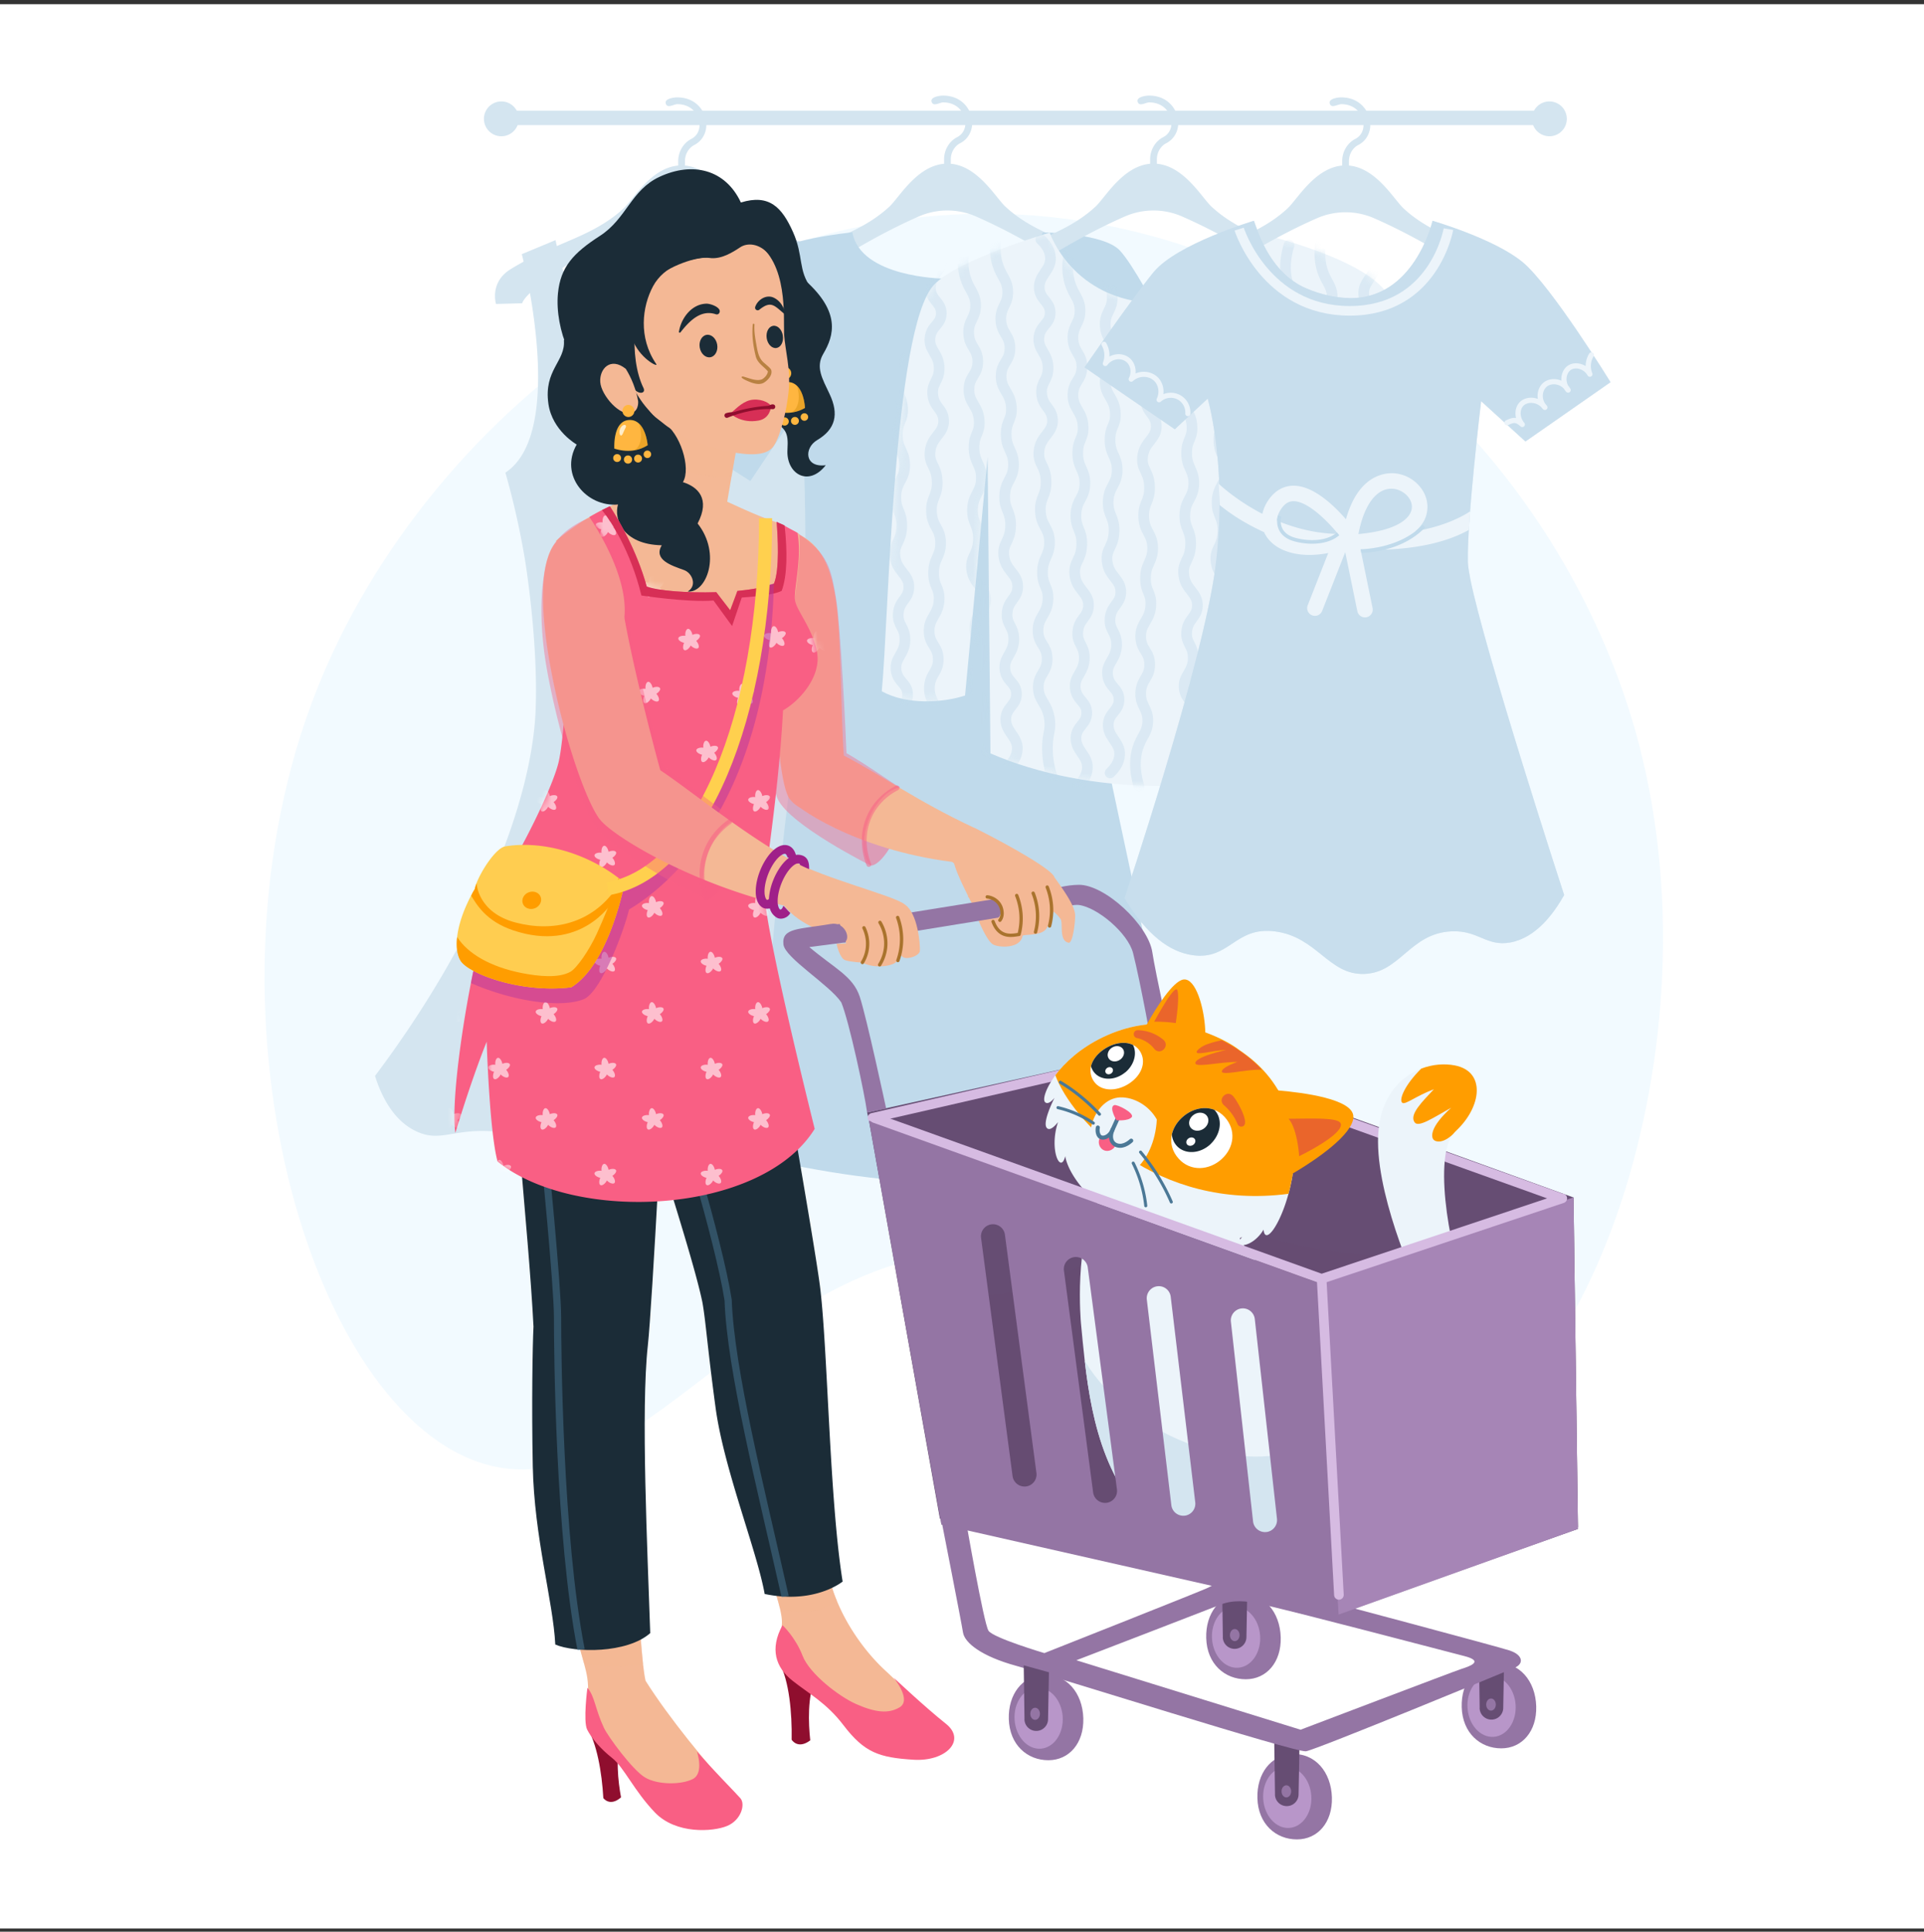 <svg xmlns="http://www.w3.org/2000/svg" width="260" height="261" fill="none" iconSize="260" class="sc-dlfmHC djpMyz"><rect width="100%" height="100%" fill="#333333" stroke="none"/><path fill="#fff" d="M0 .568h260v260H0z"></path><path fill="#D3EEFD" d="M138.068 169.152c28.119 3.062 34.834 31.155 52.715 27.996 22.874-4.043 42.419-55.432 30.173-98.52-8.697-30.61-34.677-61.413-72.345-68.348-47.547-8.75-90.694 24.771-105.794 62.894-16.984 42.893-.988 98.007 22.906 104.702 22.055 6.181 38.188-32.442 72.345-28.724" opacity="0.3"></path><path stroke="#D4E5F0" stroke-miterlimit="10" stroke-width="1.95" d="M68.4 15.928h139.244"></path><path fill="#D4E5F0" stroke="#D4E5F0" stroke-width="0.65" d="M211.406 16.058a2.028 2.028 0 1 1-4.056 0 2.028 2.028 0 0 1 4.056 0ZM69.779 16.058a2.028 2.028 0 1 1-4.057 0 2.028 2.028 0 0 1 4.057 0Z"></path><path fill="#D4E5F0" d="M115.24 36.39c-5.713-3.556-10.985-4.258-15.275-8.21-1.378-1.274-3.887-5.83-7.858-5.83-3.972 0-6.48 4.556-7.859 5.83-4.29 3.952-9.561 4.654-15.275 8.21-2.853 1.774-1.943 4.68-1.943 4.68l3.53-.091c.675-2.1 10.029-8.158 17.699-11.499a9.64 9.64 0 0 1 7.69 0c7.669 3.341 17.023 9.4 17.699 11.499l3.529.09s.91-2.905-1.943-4.68z"></path><path fill="#D4E5F0" d="M92.107 24.248a.45.45 0 0 1-.455-.455V21.77c0-1.267.69-2.444 1.755-2.99 1.099-.565 1.255-1.722 1.053-2.541-.24-1.001-1.157-2.165-2.944-2.165-.39 0-1.21.52-1.476.078-.48-.8 1.001-.994 1.476-.994 2.32 0 3.516 1.54 3.835 2.866.357 1.482-.254 2.912-1.528 3.569-.767.396-1.26 1.248-1.26 2.177v2.022a.45.45 0 0 1-.456.455M70.494 34.349l4.576-1.905c.735 3.432 2.1 8.073 4.264 14.567 2.542 7.624 8.658 11.544 12.753 13.715 4.485-2.555 10.342-8.177 12.272-14.437 1.755-5.694 2.555-10.387 3.146-13.845l4.96 1.528c-1.905 5.72-4.726 29.64 1.761 29.64 0 0-.539 9.21-1.443 13.955 0 0-1.417 7.39-1.683 15.88-.338 10.569 5.648 30.192 18.538 52.312-1.989 5.681-4.609 7.943-6.988 8.788-3.204 1.137-4.621-.78-10.101-.481-6.415.351-6.987 3.113-11.784 2.645-5.18-.507-5.649-3.835-10.342-3.848-4.706-.019-5.076 3.322-10.1 3.848-5.526.579-6.358-3.315-13.716-3.848-5.356-.39-7.117 1.515-10.341 0-3.185-1.488-4.758-4.881-5.59-7.488 14.105-18.772 21.255-37.284 21.71-49.523.35-9.438-1.443-20.209-1.443-20.209a107 107 0 0 0-2.646-11.784c8.418-5.532 2.223-29.504 2.223-29.504z"></path><path fill="#D4E5F0" d="M151.16 36.149c-5.713-3.556-10.985-4.258-15.275-8.21-1.378-1.274-3.887-5.83-7.858-5.83-3.972 0-6.481 4.556-7.859 5.83-4.29 3.952-9.561 4.654-15.275 8.21-2.853 1.774-1.943 4.68-1.943 4.68l3.529-.091c.676-2.1 10.03-8.158 17.7-11.499a9.64 9.64 0 0 1 7.689 0c7.67 3.341 17.024 9.4 17.7 11.499l3.529.09s.91-2.905-1.943-4.68z"></path><path fill="#D4E5F0" d="M128.033 24.007a.453.453 0 0 1-.455-.455v-2.021c0-1.268.689-2.444 1.755-2.99 1.099-.566 1.255-1.723 1.053-2.542-.24-1.001-1.157-2.165-2.944-2.165-.39 0-1.209.52-1.476.079-.481-.8 1.001-.995 1.476-.995 2.32 0 3.516 1.54 3.835 2.867.357 1.482-.254 2.912-1.528 3.568-.767.396-1.261 1.248-1.261 2.177v2.022a.45.45 0 0 1-.455.455"></path><path fill="#C0DAEB" d="M115.189 31.391s-10.14.956-11.843 3.536c-4.459 6.76-12.727 23.231-12.727 23.231l10.777 6.838 6.897-10.257s1.235 19.455 0 36.082-5.473 38.558-4.947 65.793c18.564 4.244 39.436 5.304 55.354-2.477-2.125-24.758-9.548-49.166-11.316-64.376s-.566-36.36-.566-36.36l7.761 9.925 9.133-6.793s-8.97-19.045-12.389-22.698c-2.191-2.346-10.42-2.437-10.42-2.437-1.547 5.674-10.809 6.142-10.809 6.142l-1.248 3.29-1.456-3.192s-11.109-.156-12.201-6.24z"></path><path fill="#D4E5F0" d="M179.012 36.149c-5.714-3.556-10.985-4.258-15.275-8.21-1.378-1.274-3.887-5.83-7.859-5.83s-6.48 4.556-7.858 5.83c-4.29 3.952-9.562 4.654-15.275 8.21-2.854 1.774-1.944 4.68-1.944 4.68l3.53-.091c.676-2.1 10.029-8.158 17.699-11.499a9.65 9.65 0 0 1 7.69 0c7.67 3.341 17.023 9.4 17.699 11.499l3.53.09s.91-2.905-1.944-4.68z"></path><path fill="#D4E5F0" d="M155.879 24.007a.45.45 0 0 1-.455-.455v-2.021c0-1.268.689-2.444 1.755-2.99 1.098-.566 1.254-1.723 1.053-2.542-.241-1.001-1.157-2.165-2.945-2.165-.39 0-1.209.52-1.475.079-.481-.8 1.001-.995 1.475-.995 2.321 0 3.517 1.54 3.835 2.867.358 1.482-.253 2.912-1.527 3.568-.767.396-1.261 1.248-1.261 2.177v2.022a.453.453 0 0 1-.455.455"></path><path fill="#ECF4FA" d="M141.845 31.437s-12.376 3.575-15.632 7.052c-5.532 5.909-6.104 45.188-7.053 54.912 3.432 1.905 8.392 1.528 11.252.572l3.048-32.22.384 40.04c13.156 5.72 31.648 5.908 44.232.188l.384-40.8s3.432 22.496 3.815 32.604c4.004 2.1 8.392 1.332 11.44-.384 0-11.823-4.004-47.092-5.72-52.624-1.716-5.531-17.543-9.152-17.543-9.152s-3.049 9.724-14.3 9.34c-11.252-.383-14.3-9.535-14.3-9.535z"></path><g opacity="0.4"><mask id="empty-cart_svg__a" width="75" height="76" x="119" y="31" maskUnits="userSpaceOnUse" style="mask-type: luminance;"><path fill="#fff" d="M141.846 31.437s-12.376 3.575-15.632 7.052c-5.532 5.909-6.104 45.188-7.053 54.912 3.432 1.905 8.392 1.528 11.252.572l3.048-32.22.384 40.04c13.156 5.72 31.648 5.908 44.232.188l.384-40.8s3.432 22.496 3.815 32.604c4.004 2.1 8.392 1.332 11.44-.384 0-11.823-4.004-47.092-5.72-52.624-1.716-5.531-17.543-9.152-17.543-9.152s-3.049 9.724-14.3 9.34c-11.252-.383-14.3-9.535-14.3-9.535z"></path></mask><g stroke="#C0DAEB" stroke-linecap="round" stroke-linejoin="round" stroke-width="1.443" mask="url(#empty-cart_svg__a)"><path d="M121.487 103.756c.546-.527 1.235-1.365 1.28-2.438.078-1.748-1.618-2.36-1.56-4.12.059-1.6 1.482-1.84 1.443-3.407-.039-1.488-1.345-1.618-1.553-3.23-.221-1.742 1.228-2.158 1.196-4.212-.033-1.664-.988-1.833-.91-3.393.097-1.8 1.391-1.983 1.436-3.569.059-1.846-1.683-2.145-1.885-4.283-.156-1.703.91-1.905.93-4.043.019-1.957-.858-2.1-.806-3.965.058-2.087 1.17-2.23 1.196-4.212.019-1.911-1.008-2.126-.995-4.206.013-1.755.748-1.807.715-3.406-.052-2.19-1.449-2.49-1.397-4.446.045-1.78 1.209-1.937 1.196-3.73-.013-1.775-1.157-1.957-1.235-3.797-.072-1.807 1.014-2.08.936-3.9-.059-1.547-.871-1.943-1.378-3.627-.338-1.105-.553-2.769.156-5.109M125.939 32.425c.553.52 1.248 1.352 1.307 2.424.097 1.749-1.599 2.38-1.521 4.134.071 1.6 1.501 1.827 1.475 3.393-.026 1.489-1.332 1.632-1.521 3.244-.208 1.742 1.255 2.145 1.235 4.205-.013 1.664-.975 1.84-.871 3.406.117 1.8 1.411 1.97 1.476 3.556.078 1.846-1.664 2.158-1.84 4.296-.143 1.703.923 1.892.969 4.037.039 1.956-.839 2.112-.774 3.978.078 2.086 1.196 2.216 1.235 4.205.039 1.911-.988 2.139-.949 4.212.033 1.755.767 1.8.748 3.393-.033 2.19-1.424 2.503-1.352 4.46.065 1.78 1.228 1.923 1.235 3.717 0 1.775-1.138 1.97-1.196 3.81-.052 1.806 1.033 2.073.975 3.893-.046 1.547-.852 1.956-1.346 3.64-.325 1.105-.52 2.775.208 5.109M131.848 105.498c.546-.527 1.235-1.365 1.281-2.438.078-1.748-1.619-2.359-1.56-4.12.058-1.6 1.482-1.84 1.443-3.407-.039-1.488-1.346-1.618-1.554-3.23-.221-1.742 1.229-2.158 1.196-4.212-.032-1.664-.988-1.833-.91-3.393.098-1.8 1.391-1.983 1.437-3.569.058-1.846-1.684-2.145-1.885-4.283-.156-1.703.91-1.905.929-4.043.02-1.957-.858-2.1-.806-3.965.059-2.087 1.17-2.23 1.196-4.212.02-1.911-1.007-2.126-.994-4.206.013-1.755.747-1.807.715-3.406-.052-2.19-1.45-2.49-1.398-4.446.046-1.78 1.209-1.937 1.196-3.73-.013-1.775-1.157-1.957-1.235-3.797-.071-1.807 1.014-2.08.936-3.9-.058-1.547-.871-1.943-1.378-3.627-.338-1.105-.552-2.769.156-5.109M136.196 103.684c.546-.526 1.235-1.365 1.28-2.437.078-1.749-1.618-2.36-1.56-4.121.059-1.6 1.482-1.84 1.443-3.406-.039-1.489-1.345-1.619-1.553-3.23-.221-1.743 1.228-2.159 1.196-4.213-.033-1.664-.988-1.833-.91-3.393.097-1.8 1.391-1.982 1.436-3.568.059-1.846-1.683-2.145-1.885-4.284-.156-1.703.91-1.904.93-4.043.019-1.956-.858-2.1-.806-3.965.058-2.086 1.17-2.23 1.196-4.212.019-1.91-1.008-2.125-.995-4.205.013-1.755.748-1.807.715-3.406-.052-2.19-1.449-2.49-1.397-4.446.045-1.781 1.209-1.937 1.196-3.731-.013-1.775-1.157-1.957-1.235-3.796-.072-1.807 1.014-2.08.936-3.9-.059-1.547-.871-1.944-1.378-3.627-.338-1.105-.553-2.77.156-5.11M140.649 32.353c.553.52 1.248 1.352 1.307 2.425.097 1.749-1.599 2.379-1.515 4.134.072 1.599 1.502 1.827 1.476 3.393-.026 1.489-1.333 1.632-1.521 3.243-.208 1.742 1.254 2.145 1.235 4.206-.013 1.664-.975 1.84-.871 3.406.117 1.8 1.41 1.97 1.475 3.556.078 1.846-1.664 2.157-1.839 4.296-.143 1.703.923 1.892.968 4.037.039 1.956-.838 2.112-.773 3.977.078 2.087 1.196 2.217 1.235 4.206.039 1.911-.988 2.139-.949 4.212.032 1.755.767 1.8.747 3.393-.032 2.19-1.423 2.502-1.352 4.459.065 1.781 1.229 1.924 1.235 3.718 0 1.833-1.17 2.022-1.196 3.809-.026 1.872 1.261 2.106 1.534 4.498.156 1.385-.234 1.67-.292 3.406-.039 1.209.091 2.841.799 4.797M145.648 106.232c.552-.526 1.241-1.358 1.293-2.431.091-1.748-1.605-2.372-1.54-4.127.065-1.6 1.495-1.833 1.456-3.4-.033-1.488-1.339-1.625-1.541-3.237-.214-1.742 1.242-2.151 1.216-4.212-.02-1.664-.982-1.833-.891-3.4.104-1.8 1.398-1.975 1.456-3.561.065-1.846-1.67-2.152-1.859-4.29-.149-1.703.917-1.898.949-4.043.033-1.957-.851-2.106-.793-3.972.065-2.086 1.183-2.223 1.216-4.212.026-1.91-1.001-2.132-.969-4.212.026-1.755.761-1.8.728-3.4-.039-2.19-1.436-2.495-1.378-4.452.052-1.78 1.222-1.93 1.216-3.724 0-1.775-1.151-1.963-1.216-3.803-.065-1.807 1.021-2.073.956-3.893-.052-1.547-.858-1.95-1.365-3.634-.332-1.105-.54-2.775.182-5.109M150.009 104.438c.552-.526 1.241-1.358 1.293-2.431.091-1.748-1.605-2.372-1.54-4.127.065-1.6 1.495-1.833 1.456-3.4-.033-1.488-1.339-1.625-1.541-3.237-.214-1.742 1.242-2.151 1.216-4.212-.02-1.664-.982-1.833-.891-3.4.104-1.8 1.398-1.975 1.456-3.561.065-1.846-1.67-2.152-1.859-4.29-.149-1.703.917-1.898.949-4.043.033-1.957-.851-2.106-.793-3.972.065-2.086 1.183-2.223 1.216-4.212.026-1.91-1.001-2.132-.969-4.212.026-1.755.761-1.8.728-3.4-.039-2.19-1.436-2.495-1.378-4.452.052-1.78 1.222-1.93 1.216-3.724 0-1.775-1.151-1.963-1.216-3.803-.065-1.807 1.021-2.073.956-3.893-.052-1.547-.858-1.95-1.365-3.634-.332-1.105-.54-2.775.182-5.109M154.805 33.133c.553.527 1.242 1.359 1.294 2.431.091 1.749-1.606 2.373-1.541 4.128.065 1.599 1.495 1.833 1.456 3.4-.032 1.488-1.339 1.624-1.54 3.236-.215 1.742 1.241 2.152 1.215 4.212-.019 1.664-.981 1.833-.89 3.4.104 1.8 1.397 1.976 1.456 3.562.065 1.846-1.671 2.151-1.859 4.29-.15 1.703.916 1.898.949 4.043.032 1.956-.852 2.106-.793 3.971.065 2.087 1.183 2.223 1.215 4.212.026 1.911-1.001 2.132-.968 4.212.026 1.755.76 1.8.728 3.4-.039 2.19-1.437 2.496-1.378 4.452.052 1.781 1.222 1.93 1.215 3.725 0 1.774-1.15 1.963-1.215 3.802-.065 1.807 1.02 2.074.955 3.894-.052 1.547-.858 1.95-1.365 3.633-.331 1.105-.539 2.776.182 5.109M160.363 106.232c.553-.526 1.242-1.358 1.294-2.431.091-1.748-1.606-2.372-1.541-4.127.065-1.6 1.495-1.833 1.456-3.4-.032-1.488-1.339-1.625-1.54-3.237-.215-1.742 1.241-2.151 1.215-4.212-.019-1.664-.981-1.833-.89-3.4.104-1.8 1.397-1.975 1.456-3.561.065-1.846-1.671-2.152-1.859-4.29-.15-1.703.916-1.898.949-4.043.032-1.957-.852-2.106-.793-3.972.065-2.086 1.183-2.223 1.215-4.212.026-1.91-1.001-2.132-.968-4.212.026-1.755.76-1.8.728-3.4-.039-2.19-1.437-2.495-1.378-4.452.052-1.78 1.222-1.93 1.215-3.724 0-1.775-1.15-1.963-1.215-3.803-.065-1.807 1.02-2.073.955-3.893-.052-1.547-.858-1.95-1.365-3.634-.331-1.105-.539-2.775.182-5.109M164.724 104.438c.553-.526 1.242-1.358 1.294-2.431.091-1.748-1.606-2.372-1.541-4.127.065-1.6 1.495-1.833 1.456-3.4-.032-1.488-1.339-1.625-1.54-3.237-.215-1.742 1.241-2.151 1.215-4.212-.019-1.664-.981-1.833-.89-3.4.104-1.8 1.397-1.975 1.456-3.561.065-1.846-1.671-2.152-1.859-4.29-.15-1.703.916-1.898.949-4.043.032-1.957-.852-2.106-.793-3.972.065-2.086 1.183-2.223 1.215-4.212.026-1.91-1.001-2.132-.968-4.212.026-1.755.76-1.8.728-3.4-.039-2.19-1.437-2.495-1.378-4.452.052-1.78 1.222-1.93 1.215-3.724 0-1.775-1.15-1.963-1.215-3.803-.065-1.807 1.02-2.073.955-3.893-.052-1.547-.858-1.95-1.365-3.634-.331-1.105-.539-2.775.182-5.109M169.515 33.133c.553.527 1.242 1.359 1.294 2.431.091 1.749-1.606 2.373-1.541 4.128.065 1.599 1.495 1.833 1.456 3.4-.032 1.488-1.339 1.624-1.54 3.236-.215 1.742 1.241 2.152 1.215 4.212-.019 1.664-.981 1.833-.89 3.4.104 1.8 1.397 1.976 1.456 3.562.065 1.846-1.671 2.151-1.859 4.29-.15 1.703.916 1.898.949 4.043.032 1.956-.852 2.106-.793 3.971.065 2.087 1.183 2.223 1.215 4.212.026 1.911-1.001 2.132-.968 4.212.026 1.755.76 1.8.728 3.4-.039 2.19-1.437 2.496-1.378 4.452.052 1.781 1.222 1.93 1.215 3.725 0 1.774-1.15 1.963-1.215 3.802-.065 1.807 1.02 2.074.955 3.894-.052 1.547-.858 1.95-1.365 3.633-.331 1.105-.539 2.776.182 5.109M179.733 104.438c.553-.526 1.242-1.358 1.294-2.431.091-1.748-1.606-2.372-1.541-4.127.065-1.6 1.495-1.833 1.456-3.4-.032-1.488-1.339-1.625-1.54-3.237-.215-1.742 1.241-2.151 1.215-4.212-.019-1.664-.981-1.833-.89-3.4.104-1.8 1.397-1.975 1.456-3.561.065-1.846-1.671-2.152-1.859-4.29-.15-1.703.916-1.898.949-4.043.032-1.957-.852-2.106-.793-3.972.065-2.086 1.183-2.223 1.215-4.212.026-1.91-1.001-2.132-.968-4.212.026-1.755.76-1.8.728-3.4-.039-2.19-1.437-2.495-1.378-4.452.052-1.78 1.222-1.93 1.215-3.724 0-1.775-1.15-1.963-1.215-3.803-.065-1.807 1.02-2.073.955-3.893-.052-1.547-.858-1.95-1.365-3.634-.331-1.105-.539-2.775.182-5.109M184.531 33.133c.553.527 1.242 1.359 1.294 2.431.091 1.749-1.606 2.373-1.541 4.128.065 1.599 1.495 1.833 1.456 3.4-.032 1.488-1.339 1.624-1.54 3.236-.215 1.742 1.241 2.152 1.215 4.212-.019 1.664-.981 1.833-.89 3.4.104 1.8 1.397 1.976 1.456 3.562.065 1.846-1.671 2.151-1.859 4.29-.15 1.703.916 1.898.949 4.043.032 1.956-.852 2.106-.793 3.971.065 2.087 1.183 2.223 1.215 4.212.026 1.911-1.001 2.132-.968 4.212.026 1.755.76 1.8.728 3.4-.039 2.19-1.437 2.496-1.378 4.452.052 1.781 1.222 1.93 1.215 3.725 0 1.774-1.15 1.963-1.215 3.802-.065 1.807 1.02 2.074.955 3.894-.052 1.547-.858 1.95-1.365 3.633-.331 1.105-.539 2.776.182 5.109M175.08 106.232c.552-.526 1.241-1.358 1.293-2.431.091-1.748-1.605-2.372-1.54-4.127.065-1.6 1.495-1.833 1.456-3.4-.033-1.488-1.339-1.625-1.541-3.237-.214-1.742 1.242-2.151 1.216-4.212-.02-1.664-.982-1.833-.891-3.4.104-1.8 1.398-1.975 1.456-3.561.065-1.846-1.67-2.152-1.859-4.29-.149-1.703.917-1.898.949-4.043.033-1.957-.851-2.106-.793-3.972.065-2.086 1.183-2.223 1.216-4.212.026-1.91-1.001-2.132-.969-4.212.026-1.755.761-1.8.728-3.4-.039-2.19-1.436-2.495-1.378-4.452.052-1.78 1.222-1.93 1.216-3.724 0-1.775-1.151-1.963-1.216-3.803-.065-1.807 1.021-2.073.956-3.893-.052-1.547-.858-1.95-1.365-3.634-.332-1.105-.54-2.775.182-5.109"></path></g></g><path fill="#9475A4" d="M173.071 221.224c.091 3.36-1.911 5.668-4.726 5.668s-5.245-2.041-5.343-5.571c-.091-3.36 1.833-5.785 4.602-5.954 3.172-.195 5.369 2.405 5.467 5.857"></path><path fill="#B896C9" d="M167.318 225.336c1.794-.123 3.123-2.066 2.967-4.34s-1.737-4.018-3.531-3.895-3.123 2.066-2.967 4.34 1.737 4.018 3.531 3.895"></path><path fill="#664D73" d="m165.251 221.224-.104-7.267 3.406.942-.117 6.325a1.596 1.596 0 0 1-3.191.006z"></path><path fill="#9475A4" d="M166.857 221.743c.359 0 .65-.366.65-.819s-.291-.819-.65-.819-.65.367-.65.819c0 .453.291.819.65.819M207.598 230.558c.091 3.36-1.911 5.668-4.726 5.668s-5.245-2.041-5.343-5.571c-.091-3.36 1.833-5.785 4.602-5.954 3.172-.195 5.369 2.405 5.467 5.857"></path><path fill="#B896C9" d="M201.844 234.674c1.795-.123 3.123-2.067 2.967-4.341s-1.737-4.018-3.531-3.895-3.122 2.066-2.967 4.34c.156 2.275 1.737 4.019 3.531 3.896"></path><path fill="#664D73" d="m199.955 230.746-.104-7.267 3.406.942-.117 6.325a1.596 1.596 0 0 1-3.192.006z"></path><path fill="#9475A4" d="M201.488 231.13c.359 0 .65-.367.65-.819 0-.453-.291-.819-.65-.819s-.65.366-.65.819.291.819.65.819M179.988 242.862c.091 3.36-1.911 5.668-4.726 5.668s-5.245-2.041-5.343-5.571c-.091-3.36 1.833-5.785 4.602-5.954 3.172-.195 5.369 2.405 5.467 5.857"></path><path fill="#B896C9" d="M174.236 246.978c1.794-.123 3.123-2.066 2.967-4.341-.156-2.274-1.737-4.018-3.531-3.895s-3.123 2.066-2.967 4.341c.156 2.274 1.737 4.018 3.531 3.895"></path><path fill="#664D73" d="m172.298 242.472-.104-7.267 3.406.943-.117 6.324a1.596 1.596 0 0 1-3.191.007z"></path><path fill="#9475A4" d="M173.832 242.856c.359 0 .65-.367.65-.819 0-.453-.291-.819-.65-.819s-.65.366-.65.819.291.819.65.819M204.095 223.031c-1.618-.54-24.752-6.689-24.752-6.689s-11.258-2.47-11.472-3.445c0 0-.754-15.418-1.079-15.197-.325.215-2.373.65-2.373.65s.969 12.935.754 13.904-.429 1.618-2.158 2.372c-1.722.754-21.885 8.73-21.885 8.73s-6.897-2.048-7.547-3.016c-.65-.969-3.126-15.308-3.126-15.308l-3.283.176s2.743 13.949 2.958 15.346c.214 1.404 2.476 3.237 7.221 4.531s37.733 11.752 39.13 11.537c1.404-.214 27.313-10.9 28.165-11.271 1.404-.598 1.053-1.774-.566-2.314zm-28.353 10.673-30.29-9.38s18.402-7.078 19.39-7.481c1.703-.702 3.555-.579 5.603-.098 6.812 1.586 22.314 5.701 27.417 7.007 2.782.709.721 1.398-.429 1.762-.748.234-21.684 8.196-21.684 8.196zM141.923 120.155c.786-.123 2.132-.585 3.854-.604 3.53-.046 9.386 5.421 9.939 9.093.396 2.646 2.71 13.247 2.71 13.247h-2.697c.11.234-1.619-9.204-2.607-13.104-.689-2.723-4.849-6.207-7.345-6.513-.63-.078-1.82.228-3.029.377l-.825-2.502z"></path><path fill="#664D73" d="m127.181 205.207 34.144-14.475 51.903 15.847-32.065 11.31z"></path><path fill="#664D73" d="m117.43 151.413-.253-1.105 39.468-8.762 55.991 20.248.598 44.538-54.022-13.813-32.194 12.688z"></path><path stroke="#D6BBE2" stroke-linecap="round" stroke-linejoin="round" stroke-width="1.3" d="m117.905 151.037 38.266-8.788 54.533 19.562"></path><path fill="#664D73" d="M121.512 174.294c3.172.767 9.516 1.833 17.004-.202 10.576-2.873 16.53-10.055 18.421-12.551a72.2 72.2 0 0 0 25.103 7.696c13.449 1.54 24.284-1.079 30.368-3.036.273 13.462.54 26.923.813 40.391-5.872 1.326-24.072 7.826-32.197 11.076-8.125-1.95-38.35-9.425-53.811-11.674l-5.701-31.694z" opacity="0.5" style="mix-blend-mode: multiply;"></path><path fill="#8F0E2E" d="M105.341 224.708c1.293 2.418 1.703 6.701 1.638 10.354 0 0 .819 1.359 2.515.085-.26-2.282-.37-6.084.637-8.041l-4.784-2.398zM79.25 233.268c1.404 2.191 2.086 6.221 2.281 9.679 0 0 .871 1.228 2.392-.098-.403-2.138-.78-5.726.033-7.65z"></path><path fill="#F4B895" d="M91.677 246.463c-5.044-1.346-4.777-5.941-9.984-10.842-1.079-1.014-1.813-2.347-2.145-3.79-.201-.884-.143-1.651-.097-2.671.097-1.976-.13-2.945-.546-4.466-.345-1.274-.82-2.821-1.274-5.109l5.44-.897h.007l3.276-.539s.013.201.032.546c.072 1.15.247 3.913.507 6.136.104.877.215 1.677.345 2.262 3.159 5.018 8.352 11.316 11.4 14.547s-1.572 6.253-6.96 4.823"></path><path fill="#F4B895" d="M86.893 224.831a19 19 0 0 1-4.173.364 18.6 18.6 0 0 1-3.815-.501c-.345-1.274-.82-2.821-1.274-5.109l5.44-.897h3.315z" opacity="0.5" style="mix-blend-mode: multiply;"></path><path fill="#F4B895" d="M120.245 237.096c-5.506-1.339-6.084-4.42-7.17-6.09-1.085-1.664-4.667-3.081-6.337-4.999-1.664-1.917-1.164-5.252-1.079-6.584.039-.592-.085-1.346-.293-2.217-.26-1.079-.663-2.34-1.053-3.666-.708-2.392 4.628-5.551 7.547-1.384a19.6 19.6 0 0 0 1.228 4.127c1.547 3.777 4.108 7.176 6.507 9.393 3.25 3.003 7.234 7.247 7.735 8.833.5 1.586-1.586 3.92-7.085 2.587"></path><path fill="#F4B895" d="M113.088 216.283a8 8 0 0 1-4.036 1.508 7.85 7.85 0 0 1-3.686-.585c-.26-1.079-.663-2.34-1.053-3.666-.708-2.392 4.628-5.551 7.547-1.384a19.6 19.6 0 0 0 1.228 4.127" opacity="0.5" style="mix-blend-mode: multiply;"></path><path fill="#1B2C37" d="M81.401 129.294c7.963-14.554 19.747-7.183 21.619-1.268 1.521 8.613 7.209 40.742 7.839 46.189 1.008 8.626 1.248 28.529 3.01 39.475 0 0-2.958 2.437-8.32 2.002-.247-.02-.501-.046-.754-.078a19 19 0 0 1-1.463-.247c-1.027-5.798-5.531-16.946-6.636-25.194-1.112-8.242-1.32-11.648-1.775-14.203-1.735-8.385-10.842-34.534-13.52-46.676"></path><path stroke="#4B7896" stroke-miterlimit="10" stroke-width="0.975" d="M91.365 148.989s5.727 18.323 7.033 26.669c.319 9.347 4.368 25.279 7.703 40.06" opacity="0.5"></path><path fill="#1B2C37" d="M87.869 220.651c-.37-11.076-1.28-30.218-.325-38.85.604-5.447 2.268-38.038 2.717-46.768-.494-6.181-10.329-16.009-21.353-3.614-.11 12.428 2.522 34.606 3.185 47.821-.13 2.593-.26 10.504-.097 18.817.188 9.692 2.75 18.259 3.042 24.141 2.62 1.131 9.691 1.229 12.83-1.54z"></path><path stroke="#4B7896" stroke-miterlimit="10" stroke-width="0.975" d="M73.53 155.437s1.814 18.246 1.814 22.536.182 29.652 3.185 44.921" opacity="0.5"></path><path fill="#F4B895" d="M107.582 72.068c-2.125 1.71-4.244 4.856-3.354 16.465.696 9.093 1.112 17.075 2.36 19.214 2.834 4.251 10.452.299 7.449-5.616-.416-5.33-.345-15.958-1.034-20.761-.604-4.219-1.813-7.866-5.427-9.309z"></path><path fill="#F95F84" d="M117.671 116.957c1.956 0 5.876-7.293 3.867-10.504-4.108.741-6.149 7.846-3.867 10.504" opacity="0.5"></path><path fill="#F4B895" d="M106.589 107.753c.585 1.164 8.892 7.04 22.067 8.697 2.834 1.833 5.551-.988 3.055-4.569-8.066-3.783-12.194-6.936-17.777-9.848-2.334-4.582-9.256-.611-7.345 5.72"></path><path fill="#F95F84" d="M117.671 116.957s-10.862-5.414-12.571-8.983c-1.71-3.568-1.554-25.76-1.554-25.76s-1.319-8.443 4.232-10.198c4.153 2.743 4.524 4.895 5.174 8.678s1.371 19.045 1.436 21.066c3.263 1.892 5.935 3.913 7.241 4.628-3.438.624-6.363 7.046-3.958 10.569" opacity="0.4"></path><path fill="#F4B895" d="M107.408 80.72v.02c-.202 1.442-.371 2.54-.371 2.86 0 .747-13.227 2.554-22.97 1.384-1.775-.215-3.433-.527-4.876-.962l-4.062-10.96c.955-.78 2.49-2.001 4.517-3.204a31 31 0 0 1 2.763-1.45c3.113-1.423 6.987-2.495 11.453-2.242 3.003.624 6.227 2.756 11.05 4.394 1.417.787 2.444 1.164 2.866 1.456.15.104.228.163.228.163.227 2.262-.234 5.947-.598 8.54"></path><path fill="#1B2C37" d="M109.637 38.93c-1.833-2.391-1.007-4.302-2.476-7.585-1.469-3.282-3.179-5.18-7.04-3.984-2.106-4.505-6.552-5.538-10.991-3.471-3.868 1.794-4.46 5.661-8.06 7.982-3.608 2.327-5.317 4.205-5.668 7.741-.247 2.47.344 5.31 1.287 7.45 4.992 2.014 8.307 3.152 8.307 3.152s24.713.52 24.635-11.278z"></path><path fill="#1B2C37" d="M103.456 49.552c-.124 3.035-1.476 5.74.76 7.15 1.957 1.235 2.347 1.618 2.197 4.05-.201 3.282 2.841 5.102 5.174 2.105-2.905.364-2.938-2.346-1.163-3.393 2.483-1.462 2.97-3.503 1.683-6.22-.988-2.093-1.917-3.634-.858-5.428 1.489-2.515 2.321-5.629-2.353-9.854-4.829 1.755-5.434 11.59-5.434 11.59z"></path><path fill="#FFB640" d="M108.78 55.116a4.9 4.9 0 0 1-1.898.63c-.851.105-1.729-.025-2.619-.337 0 0-.111-3.75 2.138-3.79.553-.006.975.195 1.3.514 1.008.968 1.073 2.983 1.073 2.983zM104.594 57.228a.54.54 0 1 0 0-1.08.54.54 0 0 0 0 1.08M106.037 57.502a.552.552 0 1 0 0-1.105.552.552 0 0 0 0 1.105M106.083 51.275a.838.838 0 1 0 0-1.677.838.838 0 0 0 0 1.677M107.422 57.404a.533.533 0 1 0 0-1.067.533.533 0 0 0 0 1.067M108.702 56.852a.507.507 0 1 0 0-1.014.507.507 0 0 0 0 1.014"></path><path fill="#FFEDC9" d="M105.251 53.68c.182 0 .299-.377.461-.69.163-.311.384-.565.156-.701-.214-.13-.598.169-.741.533-.162.403-.065.87.124.864z"></path><path fill="#CD8907" d="M108.78 55.116a4.9 4.9 0 0 1-1.898.63c1.066-.442 1.3-2.125.819-3.62 1.007.968 1.072 2.983 1.072 2.983z" opacity="0.4"></path><path fill="#F4B895" d="M99.75 59.256c-.298 1.697-.597 3.387-.89 5.103-.09.513-.175 1.033-.266 1.553a646 646 0 0 0-1.06 6.344c-.864.5-2.496 1.274-4.582 1.196-4.908-.175-7.58-4.888-7.755-5.213a30 30 0 0 0 2.113-6.487c.383-1.891-.897-5.648-.852-7.117l13.3 4.615z"></path><path fill="#F4B895" d="M99.75 59.257c-.298 1.696-.597 3.386-.89 5.102-1.488.13-3.848.117-6.487-.832a15.3 15.3 0 0 1-4.51-2.561c.006-1.424-1.652-4.973-1.645-6.403l13.533 4.7z" opacity="0.5" style="mix-blend-mode: multiply;"></path><path fill="#1B2C37" d="M76.202 45.944c.253 2.9-2.77 4.01-2.087 8.658.533 3.608 3.816 5.46 3.816 5.46-2.399 4.18 1.352 8.476 5.583 8.106-.578 1.93.618 5.401 5.909 5.505-1.15 1.957 1.293 2.73 3.01 3.348 1.124.403 1.806 2.119.5 2.899 2.535.253 4.595-5.064 1.339-9.191 1.768-3.354.013-4.96-1.99-5.584 1.164-1.898-.415-6.74-2.619-8.034-2.203-1.287-2.996-2.6-4.647-9.9-5.811-3.867-8.801-1.26-8.801-1.26z"></path><path fill="#F4B895" d="M84.521 50.105c-1.657-3.335-5.94-9.685-.812-14.872 5.752-5.824 14.527-4.79 18.362-2.496 4.446 2.665 3.796 10.224 3.887 12.467.182 2.307.858 4.595.637 7.351-.234 2.984-1.274 6.851-2.19 7.898-1.008 1.144-3.166 1.092-5.85.572-2.925-.566-6.903-2.243-8.658-3.614-1.755-1.378-3.55-2.828-5.376-7.306"></path><path fill="#1B2C37" d="M81.766 49.162c-.111 1.846 2.97 1.489 3.607 2.88s1.995 1.221 1.586.383c-2.022-4.082-1.482-11.986 1.3-14.566 2.073-1.925 5.967-3.257 7.592-3.01s3.224-.812 4.173-1.436c.943-.624 2.522-.566 3.829.89-1.495-3.555-5.61-7.592-11.616-7.072s-11.869 5.7-12.474 12.129c-.474 5.063 2.002 9.802 2.002 9.802"></path><path fill="#1B2C37" d="M95.708 34.784c-2.659.065-5.974 1.137-7.456 3.887s-2.002 6.929.403 10.478c.488.643-2.385-.78-3.23-3.452s-.605-5.752.52-7.943c1.67-3.237 6.552-4.907 9.756-2.97z"></path><path fill="#F4B895" d="M86.231 54.18s.15 1.19-.76 1.58c-1.6.682-4.239-2.347-4.356-4.141-.123-1.788 1.385-3.445 3.452-1.781.332.533.696 1.215 1.014 2.034.338.865.533 1.658.65 2.308"></path><path fill="#FFB640" d="M87.518 60.154a4.9 4.9 0 0 1-1.872.702c-.851.13-1.729.039-2.626-.24 0 0-.253-3.745 1.99-3.868.552-.033.987.162 1.319.461 1.04.93 1.19 2.945 1.19 2.945M83.397 62.422a.533.533 0 1 0 0-1.066.533.533 0 0 0 0 1.066M84.84 62.643a.553.553 0 1 0 0-1.105.553.553 0 0 0 0 1.105M84.905 56.345a.819.819 0 1 0 0-1.638.819.819 0 0 0 0 1.637M86.224 62.494a.533.533 0 1 0 0-1.066.533.533 0 0 0 0 1.066M87.486 61.889a.507.507 0 1 0 0-1.014.507.507 0 0 0 0 1.014"></path><path fill="#FFEDC9" d="M83.93 58.847c.182-.013.286-.39.435-.709s.358-.578.13-.708c-.22-.124-.591.195-.721.559-.15.403-.033.87.156.858"></path><path fill="#CD8907" d="M87.519 60.154a4.9 4.9 0 0 1-1.873.701c1.047-.487 1.216-2.177.683-3.646 1.04.93 1.19 2.944 1.19 2.944" opacity="0.4"></path><path fill="#D72F56" d="M98.717 55.87c.89-.793 1.833-1.788 3.107-1.872 1.32-.091 2.269.559 2.405.91-.071.182-.188 1.638-1.729 1.917-2.307.416-3.672-.838-3.79-.955z"></path><path fill="#1B2C37" d="M95.997 48.269c.65-.112 1.063-.879.92-1.714-.144-.835-.787-1.422-1.438-1.31s-1.063.879-.92 1.714.787 1.421 1.438 1.31M104.919 47.02c.604-.089.995-.832.873-1.66-.121-.827-.709-1.426-1.313-1.337s-.995.831-.873 1.659.71 1.426 1.313 1.338"></path><path fill="#A9732D" d="M100.361 50.859c.8.194 1.84.701 2.6.396.371-.182.787-.67.806-1.079-.526-.637-1.371-1.079-1.618-1.963-.371-1.437-.566-2.886-.423-4.374a.11.11 0 0 1 .13-.098.11.11 0 0 1 .098.123c-.065.937.117 1.905.279 2.841.176.936.325 1.8 1.138 2.418.221.215.656.533.825.813.273.688-.429 1.462-1.001 1.787-.5.273-1.092.143-1.592-.013-.195-.059-1.898-.721-1.242-.845z" opacity="0.8" style="mix-blend-mode: multiply;"></path><path fill="#1B2C37" d="M91.75 44.82c.279-1.788 1.657-3.672 3.594-3.783.61-.084 2.43.585 1.787 1.346a.41.41 0 0 1-.416.071c-2.021-.663-3.542.91-4.751 2.438-.059.11-.24.058-.221-.072zM105.997 42.415c-1.352-1.112-1.794-1.853-3.386-.566a.36.36 0 0 1-.514-.078.36.36 0 0 1-.039-.312c.319-.942 1.463-1.71 2.483-1.248.91.43 1.326 1.235 1.612 2.1.033.09-.091.169-.162.104z"></path><path fill="#F95F84" d="M103.287 120.519c0 2.21 1.657 11.219 6.805 32.006-7.176 11.583-32.37 12.87-42.854 4.414-1.105-4.05-1.469-16.185-1.469-16.185s-1.84 4.413-4.232 12.317c-.52-3.321.547-12.285 2.1-20.247 1.203-6.13 2.691-11.674 3.972-13.592.442-.669.916-1.43 1.397-2.255 2.737-4.648 5.882-11.304 6.507-14.112.74-3.315 1.105-11.953 1.105-11.953s5.687.175 7.449-5.928a5 5 0 0 0 .09-.325c1.392-5.408-3.054-12.623-4.51-14.8a34 34 0 0 1 2.762-1.45c1.157 1.78 3.607 5.908 4.985 10.842 1.482.572 5.474.89 9.4.767l2.04 3.035.806-3.204c1.963-.189 3.731-.5 4.94-.982.8-1.91.514-6.48.371-8.326.377.214.78.312 1.092.5.864.514 1.423.76 1.735.975.572 3.198-.37 7.066-.37 8.704v.02c0 .136.006.26.026.363.234 1.463 2.353 3.757 2.97 6.994.618 3.244-2.275 6.572-4.589 7.885-.617 11.563-2.528 22.334-2.528 24.537"></path><mask id="empty-cart_svg__b" width="50" height="95" x="61" y="68" maskUnits="userSpaceOnUse" style="mask-type: luminance;"><path fill="#fff" d="M103.287 120.519c0 2.21 1.657 11.219 6.805 32.006-7.176 11.583-32.37 12.87-42.854 4.414-1.105-4.05-1.47-16.185-1.47-16.185s-1.839 4.413-4.23 12.317c-.924-5.882 3.126-29.425 6.07-33.839 2.938-4.413 7.17-13.058 7.904-16.367.741-3.315 1.105-11.953 1.105-11.953s5.688.175 7.45-5.928a5 5 0 0 0 .09-.325c1.391-5.408-3.055-12.623-4.51-14.8a34 34 0 0 1 2.762-1.45c1.157 1.78 3.607 5.908 4.985 10.842 1.482.572 5.473.89 9.4.767l2.04 3.035.806-3.204c1.963-.189 3.731-.5 4.94-.982.8-1.91.514-6.48.371-8.326.377.214.78.312 1.092.5.864.514 1.423.76 1.735.975.572 3.198-.37 7.066-.37 8.704v.02c0 .136.006.26.026.363.234 1.463 2.281 3.757 2.899 6.994.617 3.244-2.204 6.572-4.518 7.885-.617 11.563-2.528 22.334-2.528 24.537"></path></mask><g fill="#fff" mask="url(#empty-cart_svg__b)" opacity="0.6"><path d="M69.032 70.495c-.117-.234-.617-.22-1.001-.045-.072-.416-.345-.852-.605-.813s-.403.52-.35.943c-.416-.059-.904.065-.95.325-.045.253.364.54.78.624-.175.377-.201.864.026.981.248.13.677-.227.871-.624.3.325.813.54 1.014.351.189-.182.014-.663-.272-.975.331-.208.597-.559.493-.773zM75.299 78.607c-.117-.234-.618-.221-1.001-.046-.072-.416-.345-.851-.605-.812s-.403.52-.35.943c-.417-.059-.904.065-.95.325-.045.253.364.539.78.624-.175.376-.201.864.026.981.247.13.676-.228.871-.624.3.325.813.54 1.014.351.189-.182.013-.663-.273-.975.332-.208.598-.559.494-.773zM68.89 86.128c-.117-.234-.618-.222-1.001-.046-.072-.416-.345-.851-.605-.812s-.403.52-.35.942c-.417-.059-.904.065-.95.325-.045.253.364.54.78.624-.175.377-.201.864.026.981.247.13.676-.227.871-.623.3.325.813.539 1.014.35.189-.181.013-.662-.273-.975.332-.208.598-.559.494-.773zM83.39 70.495c-.117-.234-.617-.22-1-.045-.072-.416-.345-.852-.605-.813s-.403.52-.351.943c-.416-.059-.904.065-.95.325-.045.253.365.54.78.624-.175.377-.2.864.027.981.247.13.676-.227.87-.624.3.325.813.54 1.015.351.188-.182.013-.663-.273-.975.331-.208.598-.559.494-.773zM89.657 78.607c-.117-.234-.617-.221-1-.046-.072-.416-.345-.851-.605-.812s-.403.52-.351.943c-.416-.059-.904.065-.95.325-.045.253.365.539.78.624-.175.376-.2.864.027.981.247.13.676-.228.87-.624.3.325.813.54 1.015.351.188-.182.013-.663-.273-.975.331-.208.598-.559.494-.773zM82.695 84.938c-.117-.234-.617-.22-1-.045-.072-.416-.345-.852-.605-.813s-.403.52-.351.943c-.416-.059-.904.065-.95.325-.045.253.365.54.78.624-.175.377-.2.864.027.981.247.13.676-.227.87-.624.3.325.813.54 1.015.351.188-.182.013-.663-.273-.975.331-.208.598-.559.494-.773zM77.196 72.705c-.117-.234-.617-.22-1-.045-.072-.416-.345-.852-.605-.813s-.403.52-.351.943c-.416-.059-.904.065-.95.325-.045.253.365.54.78.624-.175.377-.2.864.027.981.247.13.676-.227.87-.624.3.325.813.54 1.015.351.188-.182.013-.663-.273-.975.331-.208.598-.559.494-.773zM97.749 70.495c-.117-.234-.618-.22-1.001-.045-.072-.416-.345-.852-.605-.813s-.403.52-.35.943c-.417-.059-.904.065-.95.325-.045.253.364.54.78.624-.175.377-.201.864.026.981.247.13.676-.227.871-.624.3.325.813.54 1.014.351.189-.182.013-.663-.273-.975.332-.208.598-.559.494-.773zM104.295 75.962c-.117-.234-.618-.222-1.001-.046-.072-.416-.345-.852-.605-.812-.26.038-.403.52-.351.942-.416-.059-.903.065-.949.325-.045.254.364.54.78.624-.175.377-.201.864.026.981.247.13.676-.227.871-.623.299.325.813.539 1.014.35.189-.181.013-.663-.273-.975.332-.207.598-.558.494-.773zM94.57 85.822c-.116-.234-.617-.22-1-.045-.072-.416-.345-.852-.605-.813s-.403.52-.35.943c-.417-.059-.904.065-.95.325-.045.253.364.54.78.624-.175.377-.201.864.026.981.247.13.676-.227.871-.624.3.325.813.54 1.014.351.189-.182.013-.663-.273-.975.332-.208.598-.559.494-.773zM112.107 70.495c-.117-.234-.617-.22-1.001-.045-.071-.416-.344-.852-.604-.813s-.403.52-.351.943c-.416-.059-.904.065-.949.325-.046.253.364.54.78.624-.176.377-.202.864.026.981.247.13.676-.227.871-.624.299.325.812.54 1.014.351.188-.182.013-.663-.273-.975.331-.208.598-.559.494-.773zM111.959 86.128c-.117-.234-.618-.222-1.001-.046-.072-.416-.345-.851-.605-.812s-.403.52-.351.942c-.416-.059-.903.065-.949.325-.045.253.364.54.78.624-.175.377-.201.864.026.981.247.13.676-.227.871-.623.299.325.813.539 1.014.35.189-.181.013-.662-.273-.975.332-.208.598-.559.494-.773zM78.431 93.538c-.117-.234-.617-.221-1-.046-.072-.416-.345-.851-.605-.812s-.403.52-.351.942c-.416-.058-.904.065-.95.325-.045.254.365.54.78.624-.175.377-.2.865.027.982.247.13.676-.228.87-.624.3.325.813.54 1.015.35.188-.181.013-.662-.273-.974.331-.208.598-.56.494-.774zM70.027 100.759c-.117-.234-.617-.221-1-.045-.072-.416-.345-.852-.605-.813s-.403.52-.351.943c-.416-.059-.904.065-.95.325-.045.253.365.539.78.624-.175.377-.2.864.027.981.247.13.676-.227.87-.624.3.325.813.54 1.015.351.188-.182.013-.663-.273-.975.331-.208.598-.559.494-.773zM89.188 92.979c-.117-.234-.617-.221-1-.046-.072-.416-.345-.851-.605-.812s-.403.52-.351.942c-.416-.058-.904.065-.95.325-.045.254.365.54.78.624-.175.377-.2.865.027.982.247.13.676-.228.87-.624.3.325.813.54 1.015.35.188-.181.013-.662-.273-.974.331-.208.598-.56.494-.774zM106.154 85.458c-.117-.234-.617-.22-1.001-.045-.071-.416-.344-.852-.604-.813s-.403.52-.351.943c-.416-.059-.904.065-.949.325-.046.253.364.54.78.624-.176.377-.202.864.026.981.247.13.676-.227.871-.624.299.325.812.54 1.014.351.188-.182.013-.663-.273-.975.331-.208.598-.559.494-.773zM83.242 100.805c-.117-.234-.618-.221-1.001-.046-.072-.416-.344-.851-.605-.812-.26.039-.402.52-.35.942-.416-.058-.904.065-.95.325-.045.254.365.54.78.624-.175.377-.201.865.026.982.248.13.677-.228.871-.624.3.325.813.539 1.014.351.189-.182.013-.663-.273-.975.332-.208.599-.559.495-.774zM101.87 93.258c-.117-.234-.617-.22-1.001-.045-.071-.416-.344-.852-.604-.813s-.403.52-.351.943c-.416-.059-.904.065-.95.325-.045.253.365.54.78.624-.175.377-.2.864.027.981.247.13.676-.227.871-.624.299.325.812.54 1.014.351.188-.182.013-.663-.273-.975.331-.208.598-.559.494-.773zM97.002 100.941c-.117-.234-.618-.221-1.001-.045-.072-.416-.345-.852-.605-.813s-.403.52-.35.943c-.417-.059-.904.065-.95.325-.045.253.364.539.78.624-.175.377-.201.864.026.981.247.13.676-.227.871-.624.3.325.813.54 1.014.351.189-.182.013-.663-.273-.975.332-.208.598-.559.494-.773zM111.959 100.805c-.117-.234-.618-.221-1.001-.046-.072-.416-.345-.851-.605-.812s-.403.52-.351.942c-.416-.058-.903.065-.949.325-.045.254.364.54.78.624-.175.377-.201.865.026.982.247.13.676-.228.871-.624.299.325.813.539 1.014.351.189-.182.013-.663-.273-.975.332-.208.598-.559.494-.774zM75.299 107.61c-.117-.234-.618-.221-1.001-.045-.072-.416-.345-.852-.605-.813s-.403.52-.35.943c-.417-.059-.904.065-.95.325-.045.253.364.539.78.624-.175.377-.201.864.026.981.247.13.676-.227.871-.624.3.325.813.54 1.014.351.189-.182.013-.663-.273-.975.332-.208.598-.559.494-.773zM68.89 115.131c-.117-.234-.618-.221-1.001-.046-.072-.416-.345-.851-.605-.812s-.403.52-.35.942c-.417-.058-.904.065-.95.325-.045.254.364.54.78.624-.175.377-.201.865.026.982.247.13.676-.228.871-.624.3.325.813.539 1.014.351.189-.182.013-.663-.273-.975.332-.208.598-.559.494-.774zM89.177 107.883c-.118-.234-.618-.221-1.002-.045-.071-.416-.344-.852-.604-.813s-.403.52-.351.943c-.416-.059-.903.065-.949.325-.046.253.364.539.78.624-.175.377-.201.864.026.981.247.13.676-.227.871-.624.299.325.813.54 1.014.351.188-.182.013-.663-.273-.975.332-.208.598-.559.494-.773zM83.242 115.131c-.117-.234-.618-.221-1.001-.046-.072-.416-.344-.851-.605-.812-.26.039-.402.52-.35.942-.416-.058-.904.065-.95.325-.045.254.365.54.78.624-.175.377-.201.865.026.982.248.13.677-.228.871-.624.3.325.813.539 1.014.351.189-.182.013-.663-.273-.975.332-.208.599-.559.495-.774zM104.016 107.61c-.117-.234-.618-.221-1.001-.045-.072-.416-.345-.852-.605-.813s-.403.52-.351.943c-.416-.059-.903.065-.949.325-.045.253.364.539.78.624-.175.377-.201.864.026.981.247.13.676-.227.871-.624.299.325.813.54 1.014.351.189-.182.013-.663-.273-.975.332-.208.598-.559.494-.773zM97.983 113.727c-.117-.234-.617-.221-1-.046-.072-.416-.345-.851-.605-.812s-.403.52-.351.942c-.416-.058-.904.065-.95.325-.045.254.365.54.78.624-.175.377-.2.865.027.982.247.13.676-.228.87-.624.3.325.813.539 1.015.351.188-.182.013-.663-.273-.975.331-.208.598-.559.494-.774zM111.959 115.131c-.117-.234-.618-.221-1.001-.046-.072-.416-.345-.851-.605-.812s-.403.52-.351.942c-.416-.058-.903.065-.949.325-.045.254.364.54.78.624-.175.377-.201.865.026.982.247.13.676-.228.871-.624.299.325.813.539 1.014.351.189-.182.013-.663-.273-.975.332-.208.598-.559.494-.774zM75.299 121.936c-.117-.234-.618-.221-1.001-.045-.072-.416-.345-.852-.605-.813s-.403.52-.35.943c-.417-.059-.904.065-.95.325-.045.253.364.539.78.624-.175.377-.201.864.026.981.247.13.676-.227.871-.624.3.325.813.54 1.014.351.189-.182.013-.663-.273-.975.332-.208.598-.559.494-.773zM68.89 129.457c-.117-.234-.618-.221-1.001-.046-.072-.416-.345-.851-.605-.812s-.403.52-.35.942c-.417-.058-.904.065-.95.325-.045.254.364.54.78.624-.175.377-.201.865.026.982.247.13.676-.228.871-.624.3.325.813.539 1.014.351.189-.182.013-.663-.273-.975.332-.208.598-.559.494-.774zM89.657 121.936c-.117-.234-.617-.221-1-.045-.072-.416-.345-.852-.605-.813s-.403.52-.351.943c-.416-.059-.904.065-.95.325-.045.253.365.539.78.624-.175.377-.2.864.027.981.247.13.676-.227.87-.624.3.325.813.54 1.015.351.188-.182.013-.663-.273-.975.331-.208.598-.559.494-.773zM83.242 129.457c-.117-.234-.618-.221-1.001-.046-.072-.416-.344-.851-.605-.812-.26.039-.402.52-.35.942-.416-.058-.904.065-.95.325-.045.254.365.54.78.624-.175.377-.201.865.026.982.248.13.677-.228.871-.624.3.325.813.539 1.014.351.189-.182.013-.663-.273-.975.332-.208.599-.559.495-.774zM104.016 121.936c-.117-.234-.618-.221-1.001-.045-.072-.416-.345-.852-.605-.813s-.403.52-.351.943c-.416-.059-.903.065-.949.325-.045.253.364.539.78.624-.175.377-.201.864.026.981.247.13.676-.227.871-.624.299.325.813.54 1.014.351.189-.182.013-.663-.273-.975.332-.208.598-.559.494-.773zM97.6 129.457c-.117-.234-.617-.221-1-.046-.072-.416-.345-.851-.605-.812s-.403.52-.351.942c-.416-.058-.904.065-.95.325-.045.254.365.54.78.624-.175.377-.2.865.027.982.247.13.676-.228.87-.624.3.325.813.539 1.015.351.188-.182.013-.663-.273-.975.331-.208.598-.559.494-.774zM111.959 129.457c-.117-.234-.618-.221-1.001-.046-.072-.416-.345-.851-.605-.812s-.403.52-.351.942c-.416-.058-.903.065-.949.325-.045.254.364.54.78.624-.175.377-.201.865.026.982.247.13.676-.228.871-.624.299.325.813.539 1.014.351.189-.182.013-.663-.273-.975.332-.208.598-.559.494-.774zM75.299 136.262c-.117-.234-.618-.221-1.001-.045-.072-.416-.345-.852-.605-.813s-.403.52-.35.943c-.417-.059-.904.065-.95.325-.045.253.364.539.78.624-.175.377-.201.864.026.981.247.13.676-.227.871-.624.3.325.813.54 1.014.351.189-.182.013-.663-.273-.975.332-.208.598-.559.494-.773zM68.89 143.783c-.117-.234-.618-.221-1.001-.046-.072-.416-.345-.851-.605-.812s-.403.52-.35.942c-.417-.058-.904.065-.95.325-.045.254.364.54.78.624-.175.377-.201.865.026.982.247.13.676-.228.871-.624.3.325.813.539 1.014.351.189-.182.013-.663-.273-.975.332-.208.598-.559.494-.774zM89.657 136.262c-.117-.234-.617-.221-1-.045-.072-.416-.345-.852-.605-.813s-.403.52-.351.943c-.416-.059-.904.065-.95.325-.045.253.365.539.78.624-.175.377-.2.864.027.981.247.13.676-.227.87-.624.3.325.813.54 1.015.351.188-.182.013-.663-.273-.975.331-.208.598-.559.494-.773zM83.242 143.783c-.117-.234-.618-.221-1.001-.046-.072-.416-.344-.851-.605-.812-.26.039-.402.52-.35.942-.416-.058-.904.065-.95.325-.045.254.365.54.78.624-.175.377-.201.865.026.982.248.13.677-.228.871-.624.3.325.813.539 1.014.351.189-.182.013-.663-.273-.975.332-.208.599-.559.495-.774zM104.016 136.262c-.117-.234-.618-.221-1.001-.045-.072-.416-.345-.852-.605-.813s-.403.52-.351.943c-.416-.059-.903.065-.949.325-.045.253.364.539.78.624-.175.377-.201.864.026.981.247.13.676-.227.871-.624.299.325.813.54 1.014.351.189-.182.013-.663-.273-.975.332-.208.598-.559.494-.773zM97.6 143.783c-.117-.234-.617-.221-1-.046-.072-.416-.345-.851-.605-.812s-.403.52-.351.942c-.416-.058-.904.065-.95.325-.045.254.365.54.78.624-.175.377-.2.865.027.982.247.13.676-.228.87-.624.3.325.813.539 1.015.351.188-.182.013-.663-.273-.975.331-.208.598-.559.494-.774zM111.959 143.783c-.117-.234-.618-.221-1.001-.046-.072-.416-.345-.851-.605-.812s-.403.52-.351.942c-.416-.058-.903.065-.949.325-.045.254.364.54.78.624-.175.377-.201.865.026.982.247.13.676-.228.871-.624.299.325.813.539 1.014.351.189-.182.013-.663-.273-.975.332-.208.598-.559.494-.774zM75.299 150.588c-.117-.234-.618-.221-1.001-.046-.072-.416-.345-.851-.605-.812s-.403.52-.35.942c-.417-.058-.904.065-.95.325-.045.254.364.54.78.624-.175.377-.201.865.026.982.247.13.676-.228.871-.624.3.325.813.539 1.014.351.189-.182.013-.663-.273-.975.332-.208.598-.559.494-.774zM69.039 157.569c-.117-.234-.618-.221-1.001-.045-.072-.416-.345-.852-.605-.813s-.403.52-.35.943c-.417-.059-.904.065-.95.325-.045.253.364.539.78.624-.175.377-.201.864.026.981.247.13.676-.227.871-.624.3.325.813.54 1.014.351.189-.182.013-.663-.273-.975.332-.208.598-.559.494-.773zM89.657 150.588c-.117-.234-.617-.221-1-.046-.072-.416-.345-.851-.605-.812s-.403.52-.351.942c-.416-.058-.904.065-.95.325-.045.254.365.54.78.624-.175.377-.2.865.027.982.247.13.676-.228.87-.624.3.325.813.539 1.015.351.188-.182.013-.663-.273-.975.331-.208.598-.559.494-.774zM83.242 158.108c-.117-.234-.618-.221-1.001-.045-.072-.416-.344-.852-.605-.813-.26.039-.402.52-.35.943-.416-.059-.904.065-.95.325-.045.253.365.539.78.624-.175.377-.201.864.026.981.248.13.677-.227.871-.624.3.325.813.54 1.014.351.189-.182.013-.663-.273-.975.332-.208.599-.559.495-.773zM104.016 150.588c-.117-.234-.618-.221-1.001-.046-.072-.416-.345-.851-.605-.812s-.403.52-.351.942c-.416-.058-.903.065-.949.325-.045.254.364.54.78.624-.175.377-.201.865.026.982.247.13.676-.228.871-.624.299.325.813.539 1.014.351.189-.182.013-.663-.273-.975.332-.208.598-.559.494-.774zM97.6 158.108c-.117-.234-.617-.221-1-.045-.072-.416-.345-.852-.605-.813s-.403.52-.351.943c-.416-.059-.904.065-.95.325-.045.253.365.539.78.624-.175.377-.2.864.027.981.247.13.676-.227.87-.624.3.325.813.54 1.015.351.188-.182.013-.663-.273-.975.331-.208.598-.559.494-.773zM110.802 156.9c-.117-.234-.618-.221-1.001-.046-.072-.416-.345-.851-.605-.812s-.403.52-.351.942c-.416-.058-.903.065-.949.325-.045.253.364.54.78.624-.175.377-.201.865.026.982.247.13.676-.228.871-.624.299.325.813.539 1.014.351.189-.182.013-.663-.273-.975.332-.208.598-.559.494-.774zM62.286 136.262c-.117-.234-.618-.221-1.001-.045-.072-.416-.345-.852-.605-.813s-.403.52-.35.943c-.417-.059-.904.065-.95.325-.045.253.364.539.78.624-.175.377-.201.864.026.981.247.13.676-.227.871-.624.3.325.813.54 1.014.351.189-.182.013-.663-.273-.975.332-.208.598-.559.494-.773zM62.286 150.588c-.117-.234-.618-.221-1.001-.046-.072-.416-.345-.851-.605-.812s-.403.52-.35.942c-.417-.058-.904.065-.95.325-.045.254.364.54.78.624-.175.377-.201.865.026.982.247.13.676-.228.871-.624.3.325.813.539 1.014.351.189-.182.013-.663-.273-.975.332-.208.598-.559.494-.774zM63.163 162.327c-.117-.234-.618-.221-1.001-.045-.072-.416-.345-.852-.605-.813s-.403.52-.35.943c-.417-.059-.904.065-.95.325-.045.253.364.539.78.624-.175.377-.201.864.026.981.247.13.676-.227.871-.624.3.325.813.54 1.014.351.189-.182.013-.663-.273-.975.332-.208.598-.559.494-.773z"></path></g><path fill="#8F0E2E" d="M98.223 56.462a.33.33 0 0 1-.299-.195.324.324 0 0 1 .17-.43c.045-.019.46-.155 1.065-.155.982-.332 2.847-.748 4.563-.845.345-.02.384-.221.735-.202a.32.32 0 0 1 .305.345.323.323 0 0 1-.344.305c-3.042-.169-6.039 1.131-6.065 1.144a.3.3 0 0 1-.13.026z"></path><path fill="#F4B895" d="M128.923 116.658c.416 1.534 1.859 4.316 2.197 4.999 1.833 3.705 9.23 1.001 11.355-3.146-.162-.897-5.583-4.056-10.712-6.624-4.088-.468-4.595 2.88-2.84 4.771"></path><path fill="#F4B895" d="M132.192 124.276s1.183 2.925 2.041 3.354 3.679.552 3.952-1.209c.481-.215 2.626.052 3.263-1.021a9 9 0 0 0 .91-2.249s.592.481.962 1.021c.371.539-.266 2.996 1.125 3.211.533-.052.845-2.672.845-3.634s-.663-2.288-2.821-5.239c-5.59-1.131-11.089.683-11.674 2.717 0 0 1.072-.104 2.944-.318 1.931-.052 2.516 2.138 1.229 2.892-1.658.377-2.782.481-2.782.481z"></path><path fill="#D72F56" d="M105.626 79.835c-1.3.683-5.388.897-5.388.897l-1.307 3.855-2.509-3.452c-3.568.286-9.743-.676-9.743-.676-1.489-6.084-4.2-10.179-5.33-11.537.344-.176.702-.351 1.066-.52 1.157 1.78 3.607 5.908 4.985 10.842 1.482.572 5.473.89 9.4.767l1.871 2.424.975-2.593c1.963-.189 3.731-.5 4.94-.982.8-1.91.507-6.52.364-8.365.377.214.767.325 1.079.513.39 3.556.364 6.76-.396 8.827z"></path><path fill="#B4389E" d="m104.58 78.867-.884.15s-4.192 35.919-19.955 40.852l-.175 1.274-14.56-4.166a48 48 0 0 1-1.398 2.255c-1.28 1.918-2.769 7.462-3.972 13.592 6.026 2.626 12.461 3.367 15.288 2.158 2.269-.975 5.343-8.99 6.084-12.103 5.019-2.964 18.766-13.813 19.572-44.012" opacity="0.5" style="mix-blend-mode: multiply;"></path><path fill="#FFCD50" d="M84.416 119.29c-.273 1.359-2.379 11.141-7.215 14.105-6.76.852-13.916-1.826-14.976-3.607-.448-.754-.598-1.853-.448-3.185.15-1.352.617-2.938 1.404-4.622a20 20 0 0 1 .968-1.852c.04-.208.117-.455.215-.722.702-1.865 2.69-4.855 3.92-5.05 4.764-.78 10.516.747 14.956 4.01q.603.45 1.176.93z"></path><path fill="#FF9D00" d="M84.416 119.29c-.273 1.359-2.379 11.141-7.215 14.105-6.76.852-13.916-1.826-14.976-3.607-.448-.754-.598-1.853-.448-3.185 1.45 2.281 4.53 4.03 8.684 4.862 2.327.461 5.037.728 6.63-.169.858-.488 2.528-2.893 3.562-5.155 1.97-4.322 2.827-7.15 2.905-7.442.403.299.468.273.852.591z"></path><path fill="#FF9D00" d="m83.175 120.142-.533 1.878s-4.2 6.76-13.319 3.673c-3.711-1.255-4.933-3.536-5.648-4.667.273-.611.123-.273.487-.904.04-.208.117-.455.215-.721h.032s.17 3.919 5.285 5.252c5.115 1.339 10.276.065 13.487-4.518z"></path><path fill="#FF9D00" d="M72.273 122.724c.664-.254 1.017-.944.789-1.541-.229-.597-.952-.875-1.616-.621-.664.255-1.017.944-.788 1.541s.951.875 1.615.621"></path><path stroke="#FFD04E" stroke-miterlimit="10" stroke-width="1.768" d="M103.459 70.02c0 27.085-8.905 47.963-21.35 50.066"></path><path fill="#F4B895" d="M105.964 122.365c1.053 1.352 2.678 2.372 4.004 2.983s10.186 1.424 12.422-2.951c-.202-.916-8.197-2.912-13.416-5.174-5.629-.221-3.01 5.148-3.01 5.148z"></path><path fill="#9475A4" d="m114.077 127.364 20.767-3.367c.572-.163.657-2.132-.819-2.464l-20.936 3.367z"></path><path fill="#F4B895" d="m113.401 124.588.949 2.879c-.507 0-1.3.065-1.3.065s.396 1.957 1.183 2.21c.786.254 2.314.319 2.314.319 1.807.949 4.29.377 4.569-.124.28-.5.397-1.196.397-1.196s.331.624.799.689c.813.104 1.963-.403 1.996-.962.058-.884-.286-5.096-2.035-6.253-5.005.163-8.879 2.392-8.879 2.392z"></path><path fill="#F95F84" d="M105.737 219.579s1.749 1.612 2.724 4.147c.936 2.425 4.907 5.493 7.241 6.52 2.652 1.17 4.387 1.306 5.85.448 1.729-1.007-.806-4.036-.806-4.036s4.218 3.971 7.072 6.24c2.834 2.249-.02 5.135-4.355 4.868-4.648-.292-6.65-.949-9.49-4.68-2.301-3.022-4.726-4.277-6.929-6.038s-3.062-4.232-1.3-7.462zM79.38 228.048c1.013 1.164 1.04 2.886 2.242 5.428.552 1.163 3.835 5.655 5.531 6.675 1.697 1.021 4.869 1.021 6.455.228s.565-3.738.565-3.738c2.262 2.607 5.207 5.545 5.889 6.338s.111 2.944-1.813 3.737-6.903 1.131-9.737-1.813c-2.828-2.945-4.186-6.11-5.772-7.358s-2.828-2.717-3.393-3.848c-.566-1.131.032-5.649.032-5.649"></path><path fill="#F4B895" d="M80.952 110.554c-1.625-2.158-4.68-10.439-6.48-19.98-1.268-6.728-1.398-11.74-.566-14.808q.059-.197.117-.383a.4.4 0 0 1 .026-.078q.06-.194.13-.377.489-1.297 1.26-1.97c4.746-4.075 8.028 3.582 8.568 8.08s3.061 15.119 5.22 23.036c1.624 5.941-2.516 10.263-8.275 6.48"></path><path fill="#F95F84" d="M95.602 121.526c1.957 0 4.524-7.358 3.718-10.692-3.841.526-5.772 7.917-3.718 10.692" opacity="0.5"></path><path fill="#F4B895" d="M105.963 122.365a76 76 0 0 1-11.115-3.621c-7.546-3.107-12.915-6.701-13.897-8.19-2.847-5.252 3.426-10.023 8.275-6.48 1.898 1.235 5.265 3.841 8.99 6.5 3.581 2.567 7.494 5.174 10.757 6.649 2.886 2.886-.247 6.903-3.01 5.142"></path><path fill="#9F2089" d="M108.349 115.566c-.566-.169-1.177-.072-1.807.403a4 4 0 0 0-.403.344q-.275.275-.54.618a8.7 8.7 0 0 0-1.105 1.989 8.2 8.2 0 0 0-.585 2.515c-.006.176-.013.345-.006.507.045 1.06.474 1.703 1.098 2.061.566.318 1.489 0 1.794-.65-.338-.306-.617-.683-.923-.956-.052 0-.123.468-.429.501-.078-.033-.162-.137-.227-.306a2.2 2.2 0 0 1-.124-.695c-.032-.722.156-1.645.507-2.535s.852-1.69 1.365-2.197c.247-.241.468-.384.644-.455.13-.052.227-.039.299-.033.091.007.143-.045.208.195 0 0 .942.455 1.222.559.039-1.033-.267-1.651-.995-1.865z"></path><path fill="#9F2089" d="M103.227 122.703c.468.189 1.287-.006 1.826-.331-.338-.306-.715-.67-1.027-.949-.052 0-.325.188-.357.175-.078-.032-.163-.136-.228-.305a2.2 2.2 0 0 1-.123-.696c-.033-.721.156-1.644.507-2.535.351-.89.851-1.69 1.365-2.197.247-.24.468-.383.643-.455.13-.052.234-.058.299-.032.098.039.195.182.267.422q.622.42 1.274.858v-.325c-.046-1.059-.436-1.794-1.099-2.06-.546-.215-1.176-.072-1.807.403a4 4 0 0 0-.403.344q-.275.275-.539.618a8.7 8.7 0 0 0-1.105 1.989c-.345.864-.54 1.735-.585 2.515a7 7 0 0 0-.007.507c.046 1.06.436 1.794 1.099 2.061z"></path><path fill="#F95F84" d="M99.386 110.769c-3.172 1.437-5.245 6.539-3.971 10.55-7.547-3.107-13.904-8.112-14.885-9.601-1.625-2.158-4.72-11.16-6.52-20.702-1.267-6.728-.936-12.181-.104-15.25a28 28 0 0 1 .143-.46q.061-.193.13-.378c.325-.864 1.326-3.295 5.649-5.057 4.18 5.616 4.394 8.275 4.933 12.773.54 4.498 2.685 12.96 4.843 20.878 1.898 1.235 6.058 4.589 9.782 7.247" opacity="0.4"></path><path stroke="#F95F84" stroke-linecap="round" stroke-linejoin="round" stroke-width="0.65" d="M95.422 121.319c-.241-.663-1.222-3.556.162-6.676.884-1.995 2.32-3.133 3.029-3.627M117.405 116.801c-.202-.494-1.372-3.51.162-6.675 1.105-2.282 2.99-3.341 3.653-3.673" opacity="0.5"></path><path stroke="#A9732D" stroke-linecap="round" stroke-linejoin="round" stroke-width="0.45" d="M116.748 125.361c.202.416.598 1.385.475 2.639a4.8 4.8 0 0 1-.683 2.048M118.913 124.627c.26.435.871 1.592.78 3.159a5.5 5.5 0 0 1-.826 2.574M121.305 123.964a8.504 8.504 0 0 1 .032 5.817M133.407 121.182c.897.098 1.651.696 1.898 1.521.312 1.027-.123 1.554-.188 1.638M141.514 119.856c.227.578.487 1.423.572 2.47a8.4 8.4 0 0 1-.254 2.788M139.615 120.682a8.409 8.409 0 0 1 .319 5.258"></path><path stroke="#A9732D" stroke-linecap="round" stroke-linejoin="round" stroke-width="0.45" d="M137.393 120.994c.227.578.487 1.423.572 2.47a8.4 8.4 0 0 1-.254 2.788c-.942.143-2.658.559-3.51-1.735"></path><path fill="#ECF4FA" d="M189.801 197.317c-1.989 7.93-9.405 15.925-21.294 14.508-5.057-.605-8.963-2.711-10.965-4.206-7.878-5.882-9.958-15.106-10.953-23.744-.201-1.729-.357-3.432-.513-5.083 0 0-1.047-11.258 2.483-16.842.026-.045 2.021-3.204 2.021-3.204s1.502-.26 3.705-.124c3.4.215 8.47 1.359 12.292 5.818.123.897.409 1.768.838 2.626.306.643.702 1.274 1.151 1.904 4.082 5.616 13.312 10.647 19.064 16.53q.07.066.13.143c.325.338.611.708.871 1.105 1.807 2.736 2.152 6.649 1.17 10.582z"></path><path fill="#D4E5F0" d="M189.801 197.317c-1.989 7.93-9.406 15.925-21.294 14.508-5.057-.605-8.964-2.711-10.966-4.206-7.878-5.882-9.958-15.106-10.952-23.744 6.409 10.634 22.587 16.399 31.798 10.686 6.487-4.024 8.658-7.196 9.386-8.918.383-.917.357-1.417.357-1.417s.221.949.507 2.522c.442 2.45 1.04 6.402 1.17 10.582z"></path><path fill="#ECF4FA" d="M174.52 159.578c-.11.598-.247 1.17-.403 1.722-1.144 4.232-3.159 6.988-3.367 4.843-1.482 2.489-4.244 2.671-2.899.968-3.796 2.457-5.999 1.066-4.004.143-4.946 1.248-7.429.195-5.486-.656-8.905-.715-13.936-7.345-14.41-10.387-.618 2.541-2.217-.871-.988-4.55.136-.267-.943 1.371-1.502.741-.637-.715.891-3.777 1.04-4.069-.13.162-.845 1.027-1.28.578-.345-.357.078-1.846 1.404-3.627 1.274-1.709 3.38-3.672 6.422-5.135 3.38-1.625 6.695-2.08 9.815-1.677 2.613.332 5.096 1.261 7.351 2.594a25 25 0 0 1 2.334 1.573c2.229 1.703 3.802 3.705 4.823 5.863 1.254 2.645 1.683 5.531 1.501 8.398-.058.91-.182 1.813-.344 2.678z"></path><path fill="#FF9D00" d="M167.494 141.885c.357.24.702.494 1.046.754 1.586 1.209 2.834 2.574 3.796 4.043.13.188.247.377.364.578.241.41.462.819.663 1.248 1.17 2.932 2.028 7.345 1.157 11.07-.11.598-.247 1.17-.403 1.722-17.92 2.353-29.25-9.919-31.505-16.016 1.274-1.709 3.38-3.672 6.422-5.135 3.38-1.625 6.695-2.08 9.815-1.677 3.022.377 6.74 1.924 8.638 3.413"></path><path fill="#FF9D00" d="M182.892 150.887c-.026 2.431-5.181 5.843-7.54 7.28-.702.422-1.157.669-1.157.669-5.805-4.231-3.133-11.615-3.133-11.615s.676.026 1.703.117c3.282.279 10.146 1.15 10.12 3.549zM162.866 139.135c.019.448.026.864 0 1.248l-8.145-1.508s.156-.293.416-.754c.956-1.684 3.348-5.616 4.817-5.779 1.638-.182 2.769 3.816 2.912 6.793"></path><path fill="#ECF4FA" d="M151.439 148.274c1.722-.039 3.789 1.027 4.888 2.984-.338 6.168-4.804 9.171-6.975 7.371-1.605-1.326-2.301-4.414-1.885-6.396.416-1.989 1.892-3.913 3.972-3.965z"></path><path fill="#F95F84" d="M148.651 153.701c-.371.657-.065 1.476.552 1.723.611.247 1.385-.104 1.593-.813a1.25 1.25 0 0 1-.631-.455 1.24 1.24 0 0 1-.234-.838c-.201.351-.539.559-.877.533a.75.75 0 0 1-.403-.156z"></path><path stroke="#4B7896" stroke-linecap="round" stroke-linejoin="round" stroke-width="0.546" d="m151.035 151.121-.676 1.489c-.325.702-.299 1.417.091 1.833.201.214.442.292.539.318.917.273 1.801-.572 1.879-.643"></path><path stroke="#4B7896" stroke-linecap="round" stroke-linejoin="round" stroke-width="0.546" d="M148.357 152.343c-.111.585.058 1.138.39 1.307.429.221 1.267-.117 1.605-1.04"></path><path fill="#F95F84" d="M150.886 151.368s-1.079-1.749-.319-2.048c.39-.156 2.815 1.099 2.36 1.632-.449.539-2.048.416-2.048.416z"></path><path fill="#D72F56" d="M170.529 144.53c-2.171-.065-5.44.845-5.414.234.026-.572 2.106-1.287 2.106-1.287s-1.073 0-2.997.241c-1.105.13-2.288.273-2.587.078-.312-.215-.13-.949 4.037-1.931-1.684.052-3.842.715-3.965.312-.065-.201.604-.819 1.534-1.124a13 13 0 0 1 1.865-.494c.384.195.761.403 1.131.611 1.723 1.001 3.244 2.223 4.284 3.367zM175.561 156.217s-.208-3.646-1.43-5.057c3.705-.026 7.046-.195 7.078.78.046 1.534-5.648 4.277-5.648 4.277M158.881 138.244s.539-3.347.234-4.426-3.14 4.225-3.14 4.225 1.508-.026 2.906.195z" opacity="0.5" style="mix-blend-mode: multiply;"></path><path stroke="#4B7896" stroke-linecap="round" stroke-linejoin="round" stroke-width="0.409" d="M153.135 157.153c.403.806.826 1.82 1.164 3.016.286 1.02.448 1.95.533 2.749M154.13 155.665a29 29 0 0 1 2.372 3.315 28 28 0 0 1 1.781 3.425M147.747 151.752a14.3 14.3 0 0 0-4.777-2.093M148.579 150.549a26 26 0 0 0-2.581-2.418 23 23 0 0 0-2.71-1.904"></path><path fill="#fff" d="M152.518 146.441c-1.736 1.092-3.829 1.034-4.752-.422a2.52 2.52 0 0 1-.331-1.957c.214-.89.884-1.742 1.878-2.372 1.274-.813 2.743-1.034 3.796-.501.377.182.696.468.943.852.923 1.462.201 3.302-1.534 4.4"></path><path fill="#1B2C37" d="M152.044 144.9c-1.378 1.131-3.25 1.131-4.18 0a2.3 2.3 0 0 1-.429-.832c.215-.89.884-1.742 1.879-2.372 1.274-.813 2.743-1.034 3.796-.501.585 1.131.162 2.711-1.066 3.718z"></path><path fill="#fff" d="M151.323 143.205c.537-.345.735-.995.442-1.451s-.966-.546-1.504-.2c-.537.346-.735.995-.442 1.451s.966.546 1.504.2M150.12 145.065c.256-.153.357-.454.226-.673s-.444-.272-.7-.119c-.255.152-.357.454-.226.672s.444.273.7.12"></path><path fill="#D72F56" d="M155.977 141.703a4.1 4.1 0 0 0-2.34-1.45.537.537 0 0 1-.416-.643.526.526 0 0 1 .526-.416 5.54 5.54 0 0 1 3.439 1.274c1.007.825-.371 2.236-1.216 1.241z" opacity="0.5" style="mix-blend-mode: multiply;"></path><path fill="#fff" d="M165.101 156.6c-1.709 1.56-4.225 1.71-5.804-.026-.904-.988-1.19-2.164-.943-3.282.182-.832.657-1.638 1.385-2.301 1.261-1.151 2.931-1.58 4.355-1.034.513.195.994.514 1.404.969 1.573 1.735 1.313 4.114-.403 5.674z"></path><path fill="#1B2C37" d="M163.652 154.527c-1.391 1.359-3.438 1.515-4.576.351a2.57 2.57 0 0 1-.715-1.586c.182-.832.657-1.638 1.385-2.301 1.261-1.15 2.931-1.579 4.355-1.033 1.137 1.163.929 3.204-.455 4.563z"></path><path fill="#fff" d="M162.618 152.531c.631-.406.862-1.17.516-1.708-.345-.537-1.137-.644-1.768-.238-.631.405-.862 1.17-.517 1.708.346.537 1.137.644 1.769.238M161.201 154.713c.302-.181.423-.535.27-.79-.153-.256-.522-.317-.824-.137-.302.181-.423.535-.27.79.153.256.522.317.824.137"></path><path fill="#D72F56" d="M166.674 148.151c.507.578 2.392 3.809 1.176 4.062a.54.54 0 0 1-.604-.318 6.8 6.8 0 0 0-1.846-2.561c-.943-.865.474-2.184 1.267-1.183z" opacity="0.5" style="mix-blend-mode: multiply;"></path><path fill="#ECF4FA" d="M191.94 174.762s3.036.864 6.507 0c-2.197-3.959-4.914-18.038-2.087-21.522.137-.175.286-.331.449-.487 3.399-3.205 4.01-7.982-.221-8.795-1.398-.266-3.003-.149-4.531.436-3.1 1.176-5.863 4.264-5.837 9.912.033 8.431 5.727 20.456 5.727 20.456z"></path><path fill="#FF9D00" d="M189.477 148.989c.396.357 1.826-.897 4.29-1.814-1.586 1.697-3.367 3.426-2.6 4.472.526.722 2.45-.585 4.94-1.976-2.919 2.633-2.717 3.959-2.379 4.323.286.318 1.293.533 2.632-.761.137-.175.286-.331.449-.487 3.399-3.205 4.01-7.982-.221-8.795-1.398-.266-3.003-.149-4.531.436-2.21 2.171-3.035 4.186-2.574 4.602z"></path><path fill="#9475A4" d="m212.636 161.794-34.404 11.57-60.801-21.95 9.789 54.574 53.683 12.161 32.331-11.57-.591-44.785zM138.66 200.84q-.107.011-.215.013a1.636 1.636 0 0 1-1.612-1.411l-4.257-32.188a1.626 1.626 0 0 1 3.224-.429l4.257 32.188a1.626 1.626 0 0 1-1.397 1.827m10.887 2.21c-.071.006-.143.013-.214.013a1.63 1.63 0 0 1-1.612-1.411l-3.946-29.978a1.62 1.62 0 0 1 1.398-1.82 1.62 1.62 0 0 1 1.82 1.398l3.945 29.978a1.62 1.62 0 0 1-1.397 1.82zm10.55 1.735q-.097.012-.195.013a1.62 1.62 0 0 1-1.612-1.43l-3.315-27.768a1.63 1.63 0 0 1 1.423-1.807 1.62 1.62 0 0 1 1.807 1.424l3.315 27.768a1.63 1.63 0 0 1-1.423 1.807zm11.03 2.21a2 2 0 0 1-.182.013 1.624 1.624 0 0 1-1.612-1.443l-2.996-26.981a1.626 1.626 0 0 1 1.436-1.794 1.623 1.623 0 0 1 1.794 1.436l2.997 26.982a1.63 1.63 0 0 1-1.437 1.794z"></path><path fill="#B896C9" d="m180.896 218.149-2.665-44.785 34.405-11.57.591 44.785z" opacity="0.5"></path><path stroke="#D6BBE2" stroke-linecap="round" stroke-linejoin="round" stroke-width="1.3" d="m118.191 151.069 60.405 21.716 32.522-10.871M178.596 172.733l2.34 42.757"></path><path fill="#9475A4" d="M117.177 150.309c-.331-2.49-2.418-12.285-3.49-14.872-1.58-2.373-7.625-6.006-7.82-7.839-.247-2.269 2.145-2.022 6.442-2.763 1.839-.318 2.762 1.963 1.781 2.516l-4.726.611c3.426 2.899 5.889 3.919 6.812 6.688.923 2.763 3.575 15.139 3.575 15.139l-2.567.52zM146.394 232.163c.091 3.36-1.911 5.668-4.726 5.668s-5.245-2.041-5.343-5.571c-.091-3.36 1.833-5.785 4.602-5.954 3.172-.195 5.369 2.405 5.467 5.857"></path><path fill="#B896C9" d="M140.639 236.273c1.795-.123 3.123-2.066 2.967-4.34s-1.737-4.018-3.531-3.895-3.122 2.066-2.967 4.34c.156 2.274 1.737 4.018 3.531 3.895"></path><path fill="#664D73" d="m138.445 232.273-.104-7.267 3.406.943-.117 6.324a1.596 1.596 0 0 1-3.192.007z"></path><path fill="#9475A4" d="M139.881 232.377c.359 0 .65-.366.65-.819s-.291-.819-.65-.819-.65.367-.65.819c0 .453.291.819.65.819"></path><path fill="#D4E5F0" d="M204.966 36.39c-5.713-3.556-10.985-4.258-15.275-8.21-1.378-1.274-3.887-5.83-7.858-5.83-3.972 0-6.481 4.556-7.859 5.83-4.29 3.952-9.561 4.654-15.275 8.21-2.853 1.774-1.943 4.68-1.943 4.68l3.529-.091c.676-2.1 10.03-8.158 17.7-11.499a9.64 9.64 0 0 1 7.689 0c7.67 3.341 17.024 9.4 17.7 11.499l3.529.09s.91-2.905-1.943-4.68z"></path><path fill="#D4E5F0" d="M181.833 24.248a.453.453 0 0 1-.455-.455V21.77c0-1.267.689-2.444 1.755-2.99 1.099-.565 1.255-1.722 1.053-2.541-.24-1.001-1.157-2.165-2.944-2.165-.39 0-1.209.52-1.476.078-.481-.8 1.001-.994 1.476-.994 2.32 0 3.516 1.54 3.835 2.866.357 1.482-.254 2.912-1.528 3.569-.767.396-1.261 1.248-1.261 2.177v2.022a.45.45 0 0 1-.455.455"></path><path fill="#C0DAEB" d="M198.654 78.061c1.956 9.88 12.72 42.874 12.72 42.874-1.41 2.496-3.789 5.759-7.254 6.403-3.224.604-4.322-1.651-7.936-1.502-5.636.234-6.955 5.597-11.83 5.759-4.81.163-6.344-4.992-12.032-5.746-5.466-.715-6.136 3.946-11.199 3.205-3.042-.442-6.143-2.691-9.165-7.696 0 0 10.543-31.454 12.285-44.694.097-.741.182-1.476.253-2.197l.202-2.6c.63-10.706-1.495-18.012-1.495-18.012l-4.446 4.147-12.201-8.365s6.188-9.022 9.328-12.857 13.565-6.949 13.565-6.949c.501 1.307 1.898 6.299 6.188 8.697.878.488 3.367 1.593 6.39 1.736 9.08.429 11.557-10.433 11.557-10.433s8.313 2.412 12.142 5.558c3.835 3.133 11.914 16.25 11.914 16.25l-11.498 8.014-5.987-5.447s-1.911 15.873-1.794 21.587v.156c.013.474.117 1.196.306 2.119z"></path><path fill="#D4E5F0" d="M198.654 78.061c1.956 9.88 12.72 42.874 12.72 42.874-1.41 2.496-3.789 5.759-7.254 6.403-3.224.604-4.322-1.651-7.936-1.502-5.636.234-6.955 5.597-11.83 5.759-4.81.163-6.344-4.992-12.032-5.746-5.466-.715-6.136 3.946-11.199 3.205-3.042-.442-6.143-2.691-9.165-7.696 0 0 10.543-31.454 12.285-44.694.097-.741.182-1.476.253-2.197l.202-2.6c.63-10.706-1.495-18.012-1.495-18.012l-4.446 4.147-12.201-8.365s6.188-9.022 9.328-12.857 13.565-6.949 13.565-6.949c.501 1.307 1.898 6.299 6.188 8.697.878.488 3.367 1.593 6.39 1.736 9.08.429 11.557-10.433 11.557-10.433s8.313 2.412 12.142 5.558c3.835 3.133 11.914 16.25 11.914 16.25l-11.498 8.014-5.987-5.447s-1.911 15.873-1.794 21.587v.156c.013.474.117 1.196.306 2.119z" opacity="0.4"></path><path stroke="#ECF4FA" stroke-miterlimit="10" stroke-width="1.3" d="M167.454 30.956s3.497 11.043 14.943 11.043 13.338-11.043 13.338-11.043"></path><path stroke="#ECF4FA" stroke-linecap="round" stroke-linejoin="round" stroke-width="0.689" d="M160.519 55.883a2.35 2.35 0 0 0-1.196-2.197 2.36 2.36 0 0 0-2.691.325c.468-.975.273-2.12-.442-2.808-.865-.826-2.334-.858-3.328.032.481-.923.26-2.021-.449-2.606-.851-.702-2.281-.546-3.042.487.111-.28.286-.858.176-1.573a3 3 0 0 0-.358-1.02"></path><path stroke="#ECF4FA" stroke-linecap="round" stroke-linejoin="round" stroke-width="0.702" d="M215.054 47.96a2.8 2.8 0 0 0-.39 1.059c-.111.709.071 1.28.182 1.54-.624-1.091-1.937-1.384-2.724-.896-.845.526-1.131 2.015-.214 3.042-.683-1.197-2.217-1.437-3.081-.755-.839.663-.982 2.145-.059 3.094-.851-1.163-2.437-1.208-3.165-.448-.611.637-.65 1.866.11 2.756-.52-.487-.91-.566-1.183-.54-.351.04-.877.306-.877.306"></path><path fill="#ECF4FA" d="M191.284 71.756c.968-.819 1.618-1.892 1.612-3.302-.013-2.288-2.022-4.31-4.479-4.505-1.176-.084-4.842.144-6.532 6.208-1.658-1.904-4.492-4.608-7.176-4.53-.943.019-2.295.396-3.38 2.06a5.2 5.2 0 0 0-.741 1.742c-2.971-1.54-5.064-3.296-5.896-4.056l.137 2.873c1.378 1.118 3.211 2.385 5.993 3.66.123.279.286.552.481.812 1.131 1.482 3.178 2.262 5.648 2.262q1.209 0 2.535-.254a15 15 0 0 0 2.048-.526.5.5 0 0 0 .162-.078.97.97 0 0 0 .501-.572c.156.032.312.039.474 0 .013 0 .026-.007.033-.007.143.397.513.696.955.709.065 0 .13.006.195.006 7.924.267 12.337-1.371 14.645-2.658l.156-2.503c-1.034.696-3.556 2.041-7.378 2.666zm-18.707-1.398c-.013-.565.24-1.111.513-1.534.631-.968 1.255-1.091 1.664-1.105 1.833-.038 4.401 2.399 6.065 4.427-3.081-.059-5.863-.806-8.242-1.794zm11.03 1.8s-.026.007-.039.007c.741-3.874 2.379-6.13 4.446-6.13q.117-.001.234.008c1.352.11 2.542 1.234 2.548 2.424.007 1.469-1.872 3.211-7.182 3.686z"></path><path fill="#ECF4FA" d="M177.693 83.209q-.196-.001-.384-.072a1.045 1.045 0 0 1-.591-1.358l3.523-8.957c.214-.54.819-.806 1.358-.591.54.214.806.819.592 1.358l-3.523 8.957a1.04 1.04 0 0 1-.975.663"></path><path fill="#ECF4FA" d="M184.452 83.417c-.488 0-.923-.344-1.027-.838l-2.022-9.841a1.05 1.05 0 0 1 .819-1.242 1.05 1.05 0 0 1 1.242.819l2.021 9.841a1.05 1.05 0 0 1-1.033 1.261"></path><path fill="#C0DAEB" d="M177.307 73.466c-.845 0-1.69-.124-2.431-.332-.962-.273-1.638-.767-2.002-1.469a2.72 2.72 0 0 1-.169-2.028l.462.163a2.2 2.2 0 0 0 .143 1.638c.299.578.871.988 1.703 1.222 1.826.513 4.283.494 5.648-.715l.325.37c-.929.82-2.301 1.15-3.672 1.15zM183.977 74.7c.494 0 5.421-.097 8.613-3.445l-.351-.337c-3.133 3.282-8.314 3.288-8.379 3.295l.124.488z"></path></svg>